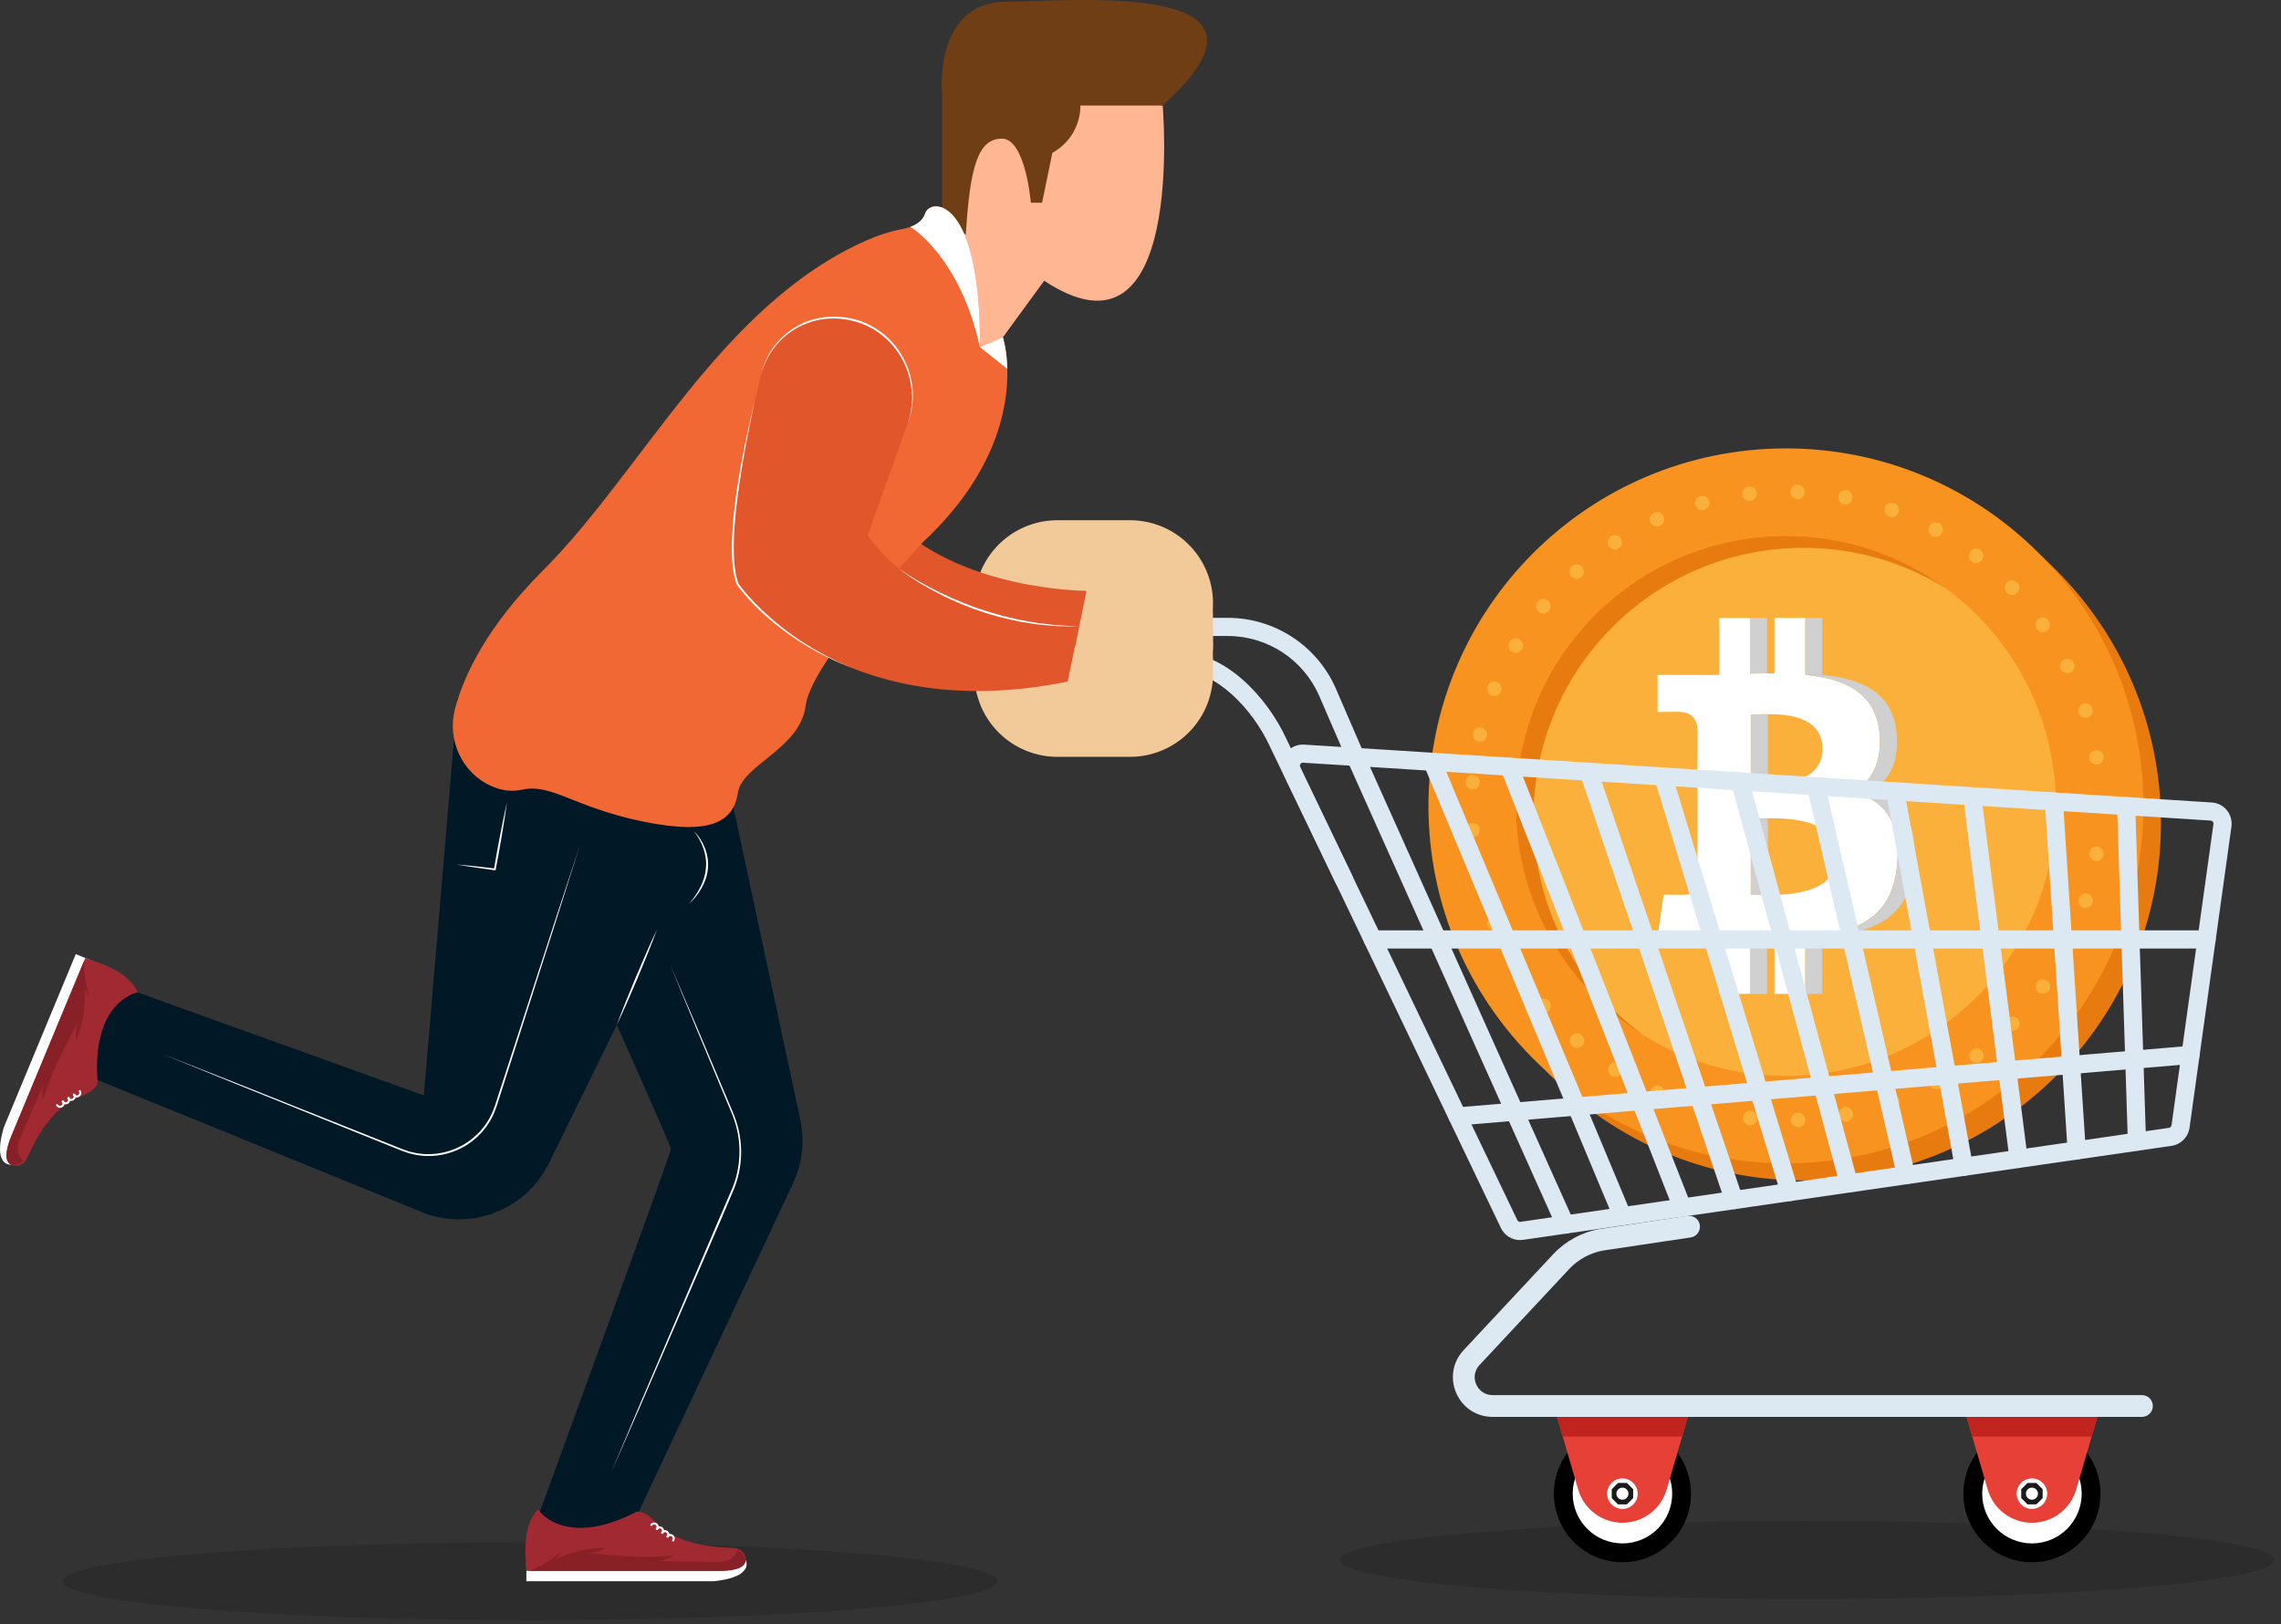 <svg width="316" height="225" viewBox="0 0 316 225" fill="none" xmlns="http://www.w3.org/2000/svg">
<rect x="0" y="0" width="316" height="225" fill="#333333" stroke="none"/>
<path d="M249.846 163.543C277.197 163.543 299.37 141.37 299.37 114.018C299.37 86.666 277.197 64.493 249.846 64.493C222.494 64.493 200.321 86.666 200.321 114.018C200.321 141.37 222.494 163.543 249.846 163.543Z" fill="#E87B0F"/>
<path d="M247.417 161.173C274.769 161.173 296.942 139 296.942 111.648C296.942 84.296 274.769 62.123 247.417 62.123C220.065 62.123 197.892 84.296 197.892 111.648C197.892 139 220.065 161.173 247.417 161.173Z" fill="#F7931E"/>
<path d="M248.104 155.184C248.083 154.63 248.515 154.164 249.067 154.143C249.621 154.122 250.086 154.553 250.108 155.107C250.129 155.66 249.698 156.126 249.145 156.147C249.132 156.147 249.119 156.148 249.105 156.148C248.569 156.148 248.125 155.723 248.104 155.183V155.184ZM242.335 155.894C241.784 155.831 241.389 155.335 241.451 154.784C241.513 154.233 242.011 153.838 242.561 153.9C243.112 153.963 243.507 154.46 243.445 155.01C243.387 155.522 242.952 155.9 242.45 155.9C242.412 155.9 242.374 155.898 242.336 155.894H242.335ZM254.741 154.576C254.636 154.033 254.992 153.506 255.535 153.401C256.08 153.296 256.605 153.652 256.711 154.195C256.816 154.739 256.46 155.265 255.916 155.37C255.852 155.383 255.788 155.389 255.725 155.389C255.254 155.389 254.833 155.056 254.741 154.575V154.576ZM235.641 154.607C235.107 154.461 234.792 153.909 234.938 153.375C235.084 152.84 235.636 152.526 236.17 152.672C236.704 152.818 237.02 153.37 236.873 153.904C236.751 154.351 236.347 154.642 235.906 154.642C235.819 154.642 235.729 154.63 235.641 154.607ZM261.207 152.961C261.021 152.439 261.29 151.865 261.812 151.677C262.333 151.49 262.907 151.76 263.095 152.281C263.283 152.802 263.012 153.377 262.491 153.564C262.378 153.605 262.264 153.624 262.152 153.624C261.741 153.624 261.356 153.369 261.208 152.96L261.207 152.961ZM229.219 152.305C228.714 152.078 228.488 151.485 228.715 150.979C228.941 150.474 229.535 150.247 230.04 150.474C230.547 150.7 230.772 151.294 230.546 151.8C230.379 152.172 230.012 152.392 229.629 152.392C229.493 152.392 229.352 152.364 229.22 152.304L229.219 152.305ZM267.344 150.373C267.079 149.886 267.258 149.278 267.744 149.012C268.231 148.746 268.839 148.926 269.105 149.412C269.371 149.898 269.19 150.507 268.705 150.773C268.553 150.856 268.388 150.895 268.226 150.895C267.871 150.895 267.526 150.707 267.344 150.373ZM223.228 149.046C222.763 148.744 222.631 148.123 222.932 147.658C223.232 147.194 223.854 147.06 224.318 147.361C224.783 147.663 224.916 148.284 224.614 148.749C224.423 149.046 224.101 149.206 223.772 149.206C223.585 149.206 223.396 149.154 223.227 149.045L223.228 149.046ZM273.014 146.875C272.678 146.435 272.762 145.805 273.203 145.469C273.643 145.132 274.273 145.217 274.609 145.657C274.944 146.098 274.86 146.727 274.42 147.063C274.238 147.202 274.024 147.269 273.811 147.269C273.509 147.269 273.212 147.133 273.013 146.875H273.014ZM217.806 144.911C217.393 144.543 217.356 143.91 217.725 143.495C218.093 143.082 218.728 143.045 219.141 143.414C219.554 143.782 219.591 144.417 219.223 144.83C219.025 145.053 218.75 145.166 218.474 145.166C218.237 145.166 217.999 145.083 217.807 144.911H217.806ZM278.088 142.553C277.689 142.169 277.677 141.534 278.061 141.135C278.445 140.736 279.08 140.724 279.479 141.108C279.878 141.492 279.89 142.127 279.505 142.526C279.309 142.731 279.046 142.834 278.783 142.834C278.532 142.834 278.282 142.74 278.087 142.553H278.088ZM213.076 140.004C212.723 139.576 212.783 138.945 213.211 138.592C213.637 138.239 214.27 138.299 214.622 138.726C214.975 139.152 214.915 139.785 214.488 140.138C214.301 140.293 214.075 140.368 213.849 140.368C213.561 140.368 213.274 140.244 213.076 140.004ZM282.448 137.511C281.995 137.192 281.887 136.566 282.207 136.113C282.526 135.66 283.151 135.551 283.605 135.871C284.057 136.19 284.165 136.816 283.846 137.269C283.651 137.546 283.341 137.694 283.025 137.694C282.825 137.694 282.625 137.635 282.448 137.511ZM209.147 134.436C208.863 133.96 209.019 133.344 209.495 133.06C209.971 132.777 210.586 132.932 210.87 133.408C211.154 133.884 210.998 134.5 210.522 134.783C210.361 134.879 210.184 134.926 210.009 134.926C209.668 134.926 209.335 134.751 209.146 134.436H209.147ZM285.991 131.863C285.495 131.617 285.292 131.016 285.539 130.519C285.785 130.023 286.386 129.82 286.883 130.066C287.379 130.312 287.582 130.913 287.336 131.41C287.16 131.763 286.805 131.967 286.436 131.967C286.287 131.967 286.135 131.933 285.991 131.863ZM206.116 128.335C205.908 127.822 206.156 127.237 206.669 127.03C207.183 126.822 207.767 127.07 207.975 127.583C208.183 128.097 207.935 128.681 207.421 128.889C207.298 128.939 207.171 128.962 207.046 128.962C206.649 128.962 206.274 128.725 206.116 128.335ZM288.629 125.738C288.1 125.572 287.808 125.007 287.975 124.479C288.141 123.951 288.705 123.658 289.233 123.826C289.762 123.992 290.054 124.557 289.887 125.084C289.753 125.512 289.358 125.786 288.931 125.786C288.831 125.786 288.73 125.771 288.629 125.739V125.738ZM204.055 121.837C203.929 121.298 204.264 120.758 204.803 120.632C205.343 120.505 205.882 120.84 206.008 121.38C206.135 121.919 205.8 122.459 205.26 122.585C205.184 122.602 205.107 122.611 205.032 122.611C204.577 122.611 204.164 122.298 204.056 121.837H204.055ZM290.292 119.284C289.745 119.201 289.369 118.688 289.452 118.141C289.536 117.592 290.047 117.217 290.595 117.3C291.143 117.385 291.519 117.896 291.435 118.444C291.359 118.939 290.932 119.295 290.446 119.295C290.395 119.295 290.343 119.291 290.292 119.283V119.284ZM203.016 115.1C202.974 114.548 203.387 114.065 203.94 114.023C204.492 113.98 204.975 114.394 205.017 114.947C205.06 115.498 204.646 115.981 204.093 116.024C204.067 116.026 204.041 116.027 204.016 116.027C203.497 116.027 203.057 115.627 203.017 115.1H203.016ZM289.944 111.65C289.944 111.638 289.944 111.626 289.944 111.614C289.944 111.6 289.944 111.586 289.944 111.573C289.943 111.019 290.391 110.569 290.945 110.568C291.499 110.568 291.949 111.015 291.95 111.569C291.95 111.583 291.95 111.595 291.95 111.608C291.95 111.622 291.95 111.636 291.95 111.649C291.95 112.202 291.501 112.652 290.947 112.652C290.393 112.652 289.944 112.202 289.944 111.649V111.65ZM203.935 109.361C203.383 109.32 202.968 108.839 203.009 108.286C203.05 107.734 203.532 107.32 204.084 107.361C204.637 107.402 205.051 107.883 205.01 108.436C204.971 108.962 204.53 109.364 204.01 109.364C203.985 109.364 203.96 109.363 203.935 109.361ZM289.44 105.081C289.355 104.534 289.73 104.022 290.277 103.937C290.825 103.852 291.337 104.227 291.422 104.775C291.508 105.322 291.133 105.835 290.585 105.92C290.533 105.928 290.482 105.932 290.431 105.932C289.944 105.932 289.517 105.577 289.441 105.082L289.44 105.081ZM204.785 102.751C204.246 102.626 203.91 102.087 204.035 101.548C204.16 101.008 204.699 100.672 205.238 100.797C205.778 100.922 206.114 101.46 205.988 102C205.881 102.463 205.469 102.776 205.013 102.776C204.938 102.776 204.861 102.768 204.785 102.75V102.751ZM287.951 98.746C287.783 98.217 288.075 97.654 288.602 97.486C289.13 97.319 289.695 97.611 289.862 98.138C290.03 98.667 289.739 99.23 289.21 99.398C289.109 99.43 289.007 99.445 288.906 99.445C288.481 99.445 288.086 99.172 287.951 98.746ZM206.641 96.345C206.128 96.138 205.878 95.554 206.086 95.04C206.292 94.526 206.877 94.276 207.39 94.484C207.904 94.691 208.153 95.275 207.947 95.789C207.789 96.18 207.413 96.417 207.015 96.417C206.891 96.417 206.765 96.394 206.641 96.345ZM285.506 92.714C285.259 92.219 285.461 91.616 285.957 91.368C286.452 91.122 287.055 91.323 287.302 91.82C287.55 92.315 287.347 92.917 286.852 93.164C286.708 93.237 286.555 93.27 286.405 93.27C286.037 93.27 285.682 93.066 285.507 92.714H285.506ZM209.459 90.302C208.983 90.019 208.826 89.404 209.11 88.927C209.393 88.451 210.009 88.296 210.485 88.579C210.961 88.861 211.118 89.477 210.834 89.953C210.647 90.269 210.313 90.445 209.972 90.445C209.797 90.445 209.621 90.399 209.46 90.303L209.459 90.302ZM282.167 87.129C281.847 86.677 281.954 86.052 282.406 85.732C282.858 85.412 283.484 85.519 283.804 85.971C284.124 86.424 284.017 87.049 283.564 87.369C283.389 87.493 283.186 87.553 282.987 87.553C282.672 87.553 282.362 87.405 282.167 87.129V87.129ZM213.167 84.763C212.739 84.41 212.679 83.778 213.031 83.351C213.384 82.923 214.015 82.863 214.443 83.215C214.871 83.568 214.931 84.198 214.579 84.626C214.381 84.867 214.094 84.992 213.805 84.992C213.581 84.992 213.354 84.917 213.167 84.763ZM278.014 82.115C277.63 81.717 277.641 81.083 278.039 80.698C278.438 80.312 279.072 80.325 279.457 80.723C279.841 81.122 279.83 81.757 279.432 82.141C279.237 82.328 278.986 82.422 278.735 82.422C278.473 82.422 278.211 82.319 278.014 82.115ZM217.674 79.851C217.305 79.438 217.341 78.804 217.753 78.434C218.166 78.065 218.8 78.101 219.169 78.513C219.538 78.927 219.502 79.56 219.09 79.93C218.898 80.101 218.66 80.185 218.422 80.185C218.146 80.185 217.872 80.072 217.673 79.85L217.674 79.851ZM273.148 77.788C272.708 77.454 272.622 76.824 272.958 76.383C273.293 75.942 273.923 75.856 274.364 76.192C274.804 76.528 274.89 77.157 274.554 77.598C274.357 77.858 274.058 77.994 273.756 77.994C273.544 77.994 273.331 77.927 273.149 77.788H273.148ZM222.872 75.681C222.571 75.216 222.702 74.595 223.166 74.294C223.631 73.992 224.252 74.123 224.554 74.588C224.856 75.052 224.725 75.674 224.259 75.974C224.091 76.085 223.901 76.137 223.714 76.137C223.386 76.137 223.064 75.976 222.871 75.681H222.872ZM267.68 74.252C267.194 73.987 267.013 73.378 267.278 72.892C267.542 72.406 268.151 72.225 268.638 72.49C269.125 72.754 269.305 73.363 269.041 73.85C268.859 74.184 268.515 74.374 268.159 74.374C267.997 74.374 267.833 74.335 267.681 74.253L267.68 74.252ZM228.644 72.352C228.416 71.847 228.641 71.253 229.146 71.026C229.65 70.798 230.245 71.023 230.472 71.528C230.699 72.032 230.475 72.627 229.969 72.855C229.835 72.915 229.695 72.943 229.558 72.943C229.176 72.943 228.811 72.723 228.644 72.351V72.352ZM261.736 71.593C261.214 71.407 260.942 70.833 261.129 70.312C261.316 69.79 261.889 69.519 262.411 69.705C262.932 69.891 263.204 70.465 263.017 70.987C262.871 71.397 262.485 71.652 262.073 71.652C261.96 71.652 261.846 71.633 261.735 71.593H261.736ZM234.859 69.947C234.711 69.413 235.025 68.861 235.559 68.713C236.092 68.567 236.645 68.88 236.792 69.414C236.94 69.948 236.626 70.5 236.092 70.648C236.003 70.673 235.914 70.684 235.826 70.684C235.385 70.684 234.982 70.392 234.86 69.947H234.859ZM255.456 69.882C254.912 69.777 254.556 69.252 254.66 68.707C254.763 68.163 255.289 67.807 255.833 67.911C256.378 68.014 256.734 68.541 256.629 69.085C256.537 69.566 256.117 69.9 255.646 69.9C255.584 69.9 255.52 69.894 255.457 69.882L255.456 69.882ZM241.37 68.525C241.307 67.975 241.701 67.477 242.251 67.413C242.801 67.349 243.299 67.743 243.362 68.294C243.427 68.845 243.032 69.342 242.482 69.406C242.443 69.411 242.404 69.412 242.366 69.412C241.863 69.412 241.429 69.035 241.371 68.525H241.37ZM248.987 69.151C248.434 69.131 248.001 68.667 248.021 68.112C248.042 67.559 248.506 67.127 249.06 67.147C249.614 67.167 250.046 67.632 250.026 68.186C250.006 68.727 249.562 69.152 249.023 69.152C249.011 69.152 248.998 69.152 248.986 69.152L248.987 69.151Z" fill="#FBB03B"/>
<path d="M247.417 149.053C268.075 149.053 284.822 132.306 284.822 111.648C284.822 90.99 268.075 74.243 247.417 74.243C226.759 74.243 210.012 90.99 210.012 111.648C210.012 132.306 226.759 149.053 247.417 149.053Z" fill="#FBB03B"/>
<path d="M212.44 113.3C212.44 92.642 229.187 75.895 249.846 75.895C257.108 75.895 263.886 77.965 269.624 81.546C263.413 76.956 255.732 74.243 247.417 74.243C226.758 74.243 210.012 90.989 210.012 111.648C210.012 125.044 217.054 136.796 227.639 143.402C218.419 136.589 212.44 125.643 212.44 113.3Z" fill="#E87B0F"/>
<mask id="mask0_0_2947" style="mask-type:luminance" maskUnits="userSpaceOnUse" x="229" y="98" width="6" height="1">
<path d="M231.966 98.606H234.33C233.417 98.606 232.069 98.635 231.998 98.636H229.633C229.704 98.634 231.052 98.606 231.966 98.606Z" fill="white"/>
</mask>
<g mask="url(#mask0_0_2947)">
<path d="M231.966 98.606H234.33C233.417 98.606 232.069 98.635 231.998 98.636H229.633C229.704 98.634 231.052 98.606 231.966 98.606Z" fill="#ACACAC"/>
</g>
<mask id="mask1_0_2947" style="mask-type:luminance" maskUnits="userSpaceOnUse" x="230" y="123" width="6" height="1">
<path d="M230.477 123.947H232.841C232.911 123.948 234.248 123.972 235.164 123.972H232.799C231.884 123.972 230.548 123.949 230.478 123.947H230.477Z" fill="white"/>
</mask>
<g mask="url(#mask1_0_2947)">
<path d="M230.477 123.947H232.841C232.911 123.948 234.248 123.972 235.164 123.972H232.799C231.884 123.972 230.548 123.949 230.478 123.947" fill="#D5D5D5"/>
</g>
<path d="M229.633 93.506H231.998L237.854 93.509H235.49L229.633 93.506Z" fill="#D4D4D4"/>
<mask id="mask2_0_2947" style="mask-type:luminance" maskUnits="userSpaceOnUse" x="235" y="93" width="4" height="1">
<path d="M238.707 93.52H236.342C236.056 93.52 235.772 93.517 235.491 93.509H237.855C238.137 93.517 238.421 93.52 238.707 93.52Z" fill="white"/>
</mask>
<g mask="url(#mask2_0_2947)">
<path d="M235.489 93.509H237.854C237.897 93.51 237.94 93.511 237.983 93.512H235.619C235.575 93.512 235.532 93.51 235.489 93.509Z" fill="#D9D9D9"/>
<path d="M235.619 93.512H237.984C238.223 93.517 238.464 93.519 238.707 93.519H236.342C236.099 93.519 235.859 93.517 235.619 93.512Z" fill="#D5D5D5"/>
</g>
<path d="M244.799 129.796H242.435V137.693H244.799V129.796Z" fill="#D0D0D0"/>
<path d="M238.194 85.602H240.559L244.8 85.603H242.436L238.194 85.602Z" fill="#D4D4D4"/>
<path d="M244.801 85.603H242.436V93.336H244.801V85.603Z" fill="#D0D0D0"/>
<path d="M244.902 113.413H242.537V123.986H244.902V113.413Z" fill="#D0D0D0"/>
<path d="M244.903 98.983H242.538V108.572H244.903V98.983Z" fill="#D0D0D0"/>
<mask id="mask3_0_2947" style="mask-type:luminance" maskUnits="userSpaceOnUse" x="242" y="108" width="5" height="1">
<path d="M242.538 108.572H244.903C245.357 108.572 245.995 108.595 246.731 108.595H244.366C243.63 108.595 242.992 108.572 242.538 108.572Z" fill="white"/>
</mask>
<g mask="url(#mask3_0_2947)">
<path d="M242.538 108.572H244.903C245.357 108.572 245.995 108.595 246.731 108.595H244.366C243.63 108.595 242.992 108.572 242.538 108.572Z" fill="#D5D5D5"/>
</g>
<mask id="mask4_0_2947" style="mask-type:luminance" maskUnits="userSpaceOnUse" x="242" y="123" width="6" height="2">
<path d="M242.536 123.987H244.901C245.169 123.987 245.488 123.993 245.85 123.998C246.206 124.003 246.602 124.009 247.026 124.009H244.661C244.238 124.009 243.842 124.003 243.486 123.998C243.124 123.993 242.804 123.987 242.536 123.987Z" fill="white"/>
</mask>
<g mask="url(#mask4_0_2947)">
<path d="M242.536 123.987H244.901C245.169 123.987 245.488 123.993 245.85 123.998C246.206 124.003 246.602 124.009 247.026 124.009H244.661C244.238 124.009 243.842 124.003 243.486 123.998C243.124 123.993 242.804 123.987 242.536 123.987Z" fill="#D5D5D5"/>
</g>
<mask id="mask5_0_2947" style="mask-type:luminance" maskUnits="userSpaceOnUse" x="242" y="98" width="6" height="1">
<path d="M244.896 98.936H247.26C246.302 98.936 245.462 98.983 244.903 98.983H242.538C243.098 98.983 243.937 98.936 244.896 98.936Z" fill="white"/>
</mask>
<g mask="url(#mask5_0_2947)">
<path d="M244.896 98.936H247.26C246.302 98.936 245.462 98.983 244.903 98.983H242.538C243.098 98.983 243.937 98.936 244.896 98.936Z" fill="#ACACAC"/>
</g>
<mask id="mask6_0_2947" style="mask-type:luminance" maskUnits="userSpaceOnUse" x="242" y="113" width="6" height="1">
<path d="M245.337 113.363H247.702C246.564 113.363 245.569 113.413 244.903 113.413H242.538C243.204 113.413 244.201 113.363 245.337 113.363Z" fill="white"/>
</mask>
<g mask="url(#mask6_0_2947)">
<path d="M245.337 113.363H247.702C246.564 113.363 245.569 113.413 244.903 113.413H242.538C243.204 113.413 244.201 113.363 245.337 113.363Z" fill="#ACACAC"/>
</g>
<path d="M252.438 129.726H250.073V137.693H252.438V129.726Z" fill="#D0D0D0"/>
<path d="M252.438 85.601H250.073V93.492H252.438V85.601Z" fill="#D0D0D0"/>
<path d="M256.738 109.713C260.79 110.813 263.329 113.538 262.829 119.644C262.208 127.228 257.211 129.263 250.074 129.726L250.072 137.693H245.826L245.828 129.834C245.754 129.834 245.679 129.834 245.605 129.834C244.576 129.834 243.523 129.822 242.436 129.796V137.693L238.196 137.692L238.192 129.712C237.2 129.703 236.189 129.685 235.159 129.684H229.634L230.477 123.948C230.547 123.949 231.884 123.973 232.798 123.973C233.25 123.973 233.582 123.967 233.564 123.949C234.767 123.947 235.084 122.969 235.161 122.358V100.742C234.998 99.767 234.437 98.637 232.718 98.636C232.735 98.615 232.41 98.608 231.966 98.608C231.052 98.608 229.704 98.637 229.633 98.638V93.508L235.489 93.511C236.37 93.534 237.273 93.516 238.192 93.493V85.604H242.435V93.337C243.569 93.311 244.708 93.286 245.825 93.286V85.602H250.072V93.493C255.552 94.036 259.894 95.944 260.378 101.633C260.738 105.796 259.198 108.295 256.737 109.713H256.738ZM244.661 124.009C248.437 124.009 254.44 123.563 254.44 118.698C254.44 113.916 249.111 113.363 245.338 113.363C244.201 113.363 243.205 113.413 242.539 113.413L242.537 123.986C242.805 123.986 243.125 123.992 243.487 123.997C243.843 124.002 244.238 124.008 244.662 124.008M242.539 98.982V108.571C242.993 108.571 243.631 108.594 244.367 108.594C247.518 108.594 252.465 108.177 252.466 103.779C252.466 99.441 248.042 98.934 244.897 98.934C243.938 98.934 243.099 98.982 242.539 98.982Z" fill="white"/>
<path d="M265.25 118.569C265.252 118.468 265.254 118.367 265.255 118.267C265.255 118.265 265.255 118.263 265.255 118.261C265.255 118.244 265.255 118.228 265.255 118.212C265.255 118.136 265.255 118.06 265.255 117.985C265.255 117.952 265.254 117.919 265.253 117.887C265.252 117.826 265.251 117.766 265.249 117.706C265.249 117.692 265.249 117.677 265.248 117.663C265.248 117.64 265.246 117.619 265.245 117.596C265.243 117.544 265.241 117.494 265.238 117.444C265.236 117.407 265.234 117.37 265.232 117.333C265.229 117.283 265.226 117.234 265.223 117.184C265.222 117.163 265.22 117.141 265.219 117.12C265.218 117.104 265.216 117.089 265.215 117.073C265.212 117.031 265.208 116.99 265.205 116.948C265.202 116.91 265.198 116.87 265.195 116.832C265.191 116.791 265.187 116.75 265.182 116.709C265.179 116.685 265.177 116.66 265.175 116.636C265.173 116.623 265.172 116.609 265.17 116.596C265.165 116.557 265.161 116.518 265.156 116.479C265.151 116.442 265.147 116.404 265.141 116.367C265.136 116.329 265.13 116.291 265.125 116.253C265.121 116.229 265.118 116.204 265.115 116.18C265.113 116.167 265.111 116.155 265.109 116.141C265.103 116.106 265.098 116.071 265.092 116.036C265.086 115.999 265.079 115.961 265.073 115.924C265.067 115.89 265.06 115.855 265.054 115.821C265.05 115.798 265.046 115.774 265.041 115.752C265.039 115.744 265.038 115.737 265.036 115.729C265.012 115.608 264.986 115.49 264.959 115.372C264.957 115.363 264.955 115.353 264.953 115.344C264.951 115.336 264.949 115.328 264.947 115.32C264.918 115.204 264.888 115.089 264.856 114.976C264.854 114.967 264.852 114.959 264.849 114.95C264.844 114.934 264.84 114.919 264.835 114.904C264.825 114.871 264.815 114.838 264.805 114.805C264.795 114.773 264.785 114.741 264.775 114.709C264.765 114.676 264.754 114.644 264.743 114.611C264.737 114.594 264.732 114.577 264.726 114.56C264.721 114.546 264.716 114.533 264.712 114.52C264.7 114.484 264.687 114.448 264.674 114.413C264.664 114.384 264.653 114.355 264.643 114.326C264.63 114.291 264.616 114.255 264.602 114.221C264.595 114.202 264.588 114.184 264.58 114.165C264.577 114.156 264.573 114.148 264.569 114.14C264.551 114.097 264.533 114.055 264.515 114.012C264.506 113.99 264.497 113.968 264.488 113.947C264.463 113.891 264.438 113.835 264.413 113.78C264.41 113.774 264.408 113.768 264.405 113.762C264.405 113.762 264.405 113.762 264.405 113.761C264.373 113.693 264.34 113.624 264.306 113.558C264.296 113.539 264.286 113.519 264.276 113.5C264.25 113.451 264.224 113.402 264.197 113.354C264.191 113.342 264.184 113.33 264.178 113.318C264.175 113.312 264.171 113.307 264.168 113.302C264.12 113.216 264.071 113.132 264.02 113.05C264.011 113.036 264.003 113.022 263.994 113.008C263.943 112.926 263.89 112.845 263.835 112.767C263.832 112.762 263.828 112.757 263.825 112.752C263.819 112.744 263.813 112.736 263.808 112.728C263.757 112.655 263.704 112.583 263.651 112.511C263.651 112.511 263.65 112.509 263.649 112.509C263.595 112.439 263.54 112.371 263.484 112.303C263.473 112.291 263.463 112.278 263.453 112.266C263.398 112.201 263.342 112.136 263.285 112.074C263.274 112.062 263.263 112.05 263.251 112.038C263.192 111.974 263.132 111.911 263.069 111.849C263.067 111.847 263.065 111.845 263.062 111.843C263.002 111.782 262.94 111.723 262.877 111.665C262.866 111.655 262.855 111.644 262.843 111.634C262.781 111.577 262.716 111.522 262.652 111.466C262.639 111.455 262.626 111.445 262.613 111.434C262.547 111.379 262.479 111.324 262.411 111.271C262.407 111.268 262.402 111.265 262.399 111.262C262.332 111.211 262.264 111.16 262.195 111.11C262.187 111.104 262.18 111.099 262.172 111.093C262.166 111.089 262.16 111.085 262.154 111.081C262.111 111.051 262.068 111.021 262.023 110.991C262.012 110.984 262.002 110.977 261.991 110.969C261.937 110.933 261.881 110.897 261.826 110.862C261.811 110.852 261.795 110.843 261.779 110.833C261.738 110.808 261.698 110.783 261.655 110.757C261.634 110.745 261.614 110.733 261.593 110.721C261.556 110.699 261.518 110.678 261.48 110.656C261.468 110.649 261.457 110.643 261.446 110.636C261.44 110.633 261.433 110.629 261.427 110.626C261.335 110.575 261.241 110.526 261.146 110.478C261.133 110.471 261.119 110.464 261.106 110.458C261.011 110.411 260.913 110.364 260.816 110.319C260.809 110.316 260.802 110.312 260.795 110.309C260.788 110.306 260.781 110.303 260.774 110.3C260.682 110.259 260.588 110.218 260.493 110.179C260.478 110.173 260.463 110.167 260.448 110.161C260.353 110.122 260.257 110.085 260.159 110.048C260.153 110.046 260.147 110.042 260.141 110.04C260.133 110.037 260.124 110.034 260.116 110.031C260.016 109.994 259.915 109.959 259.812 109.924C259.798 109.919 259.785 109.915 259.771 109.91C259.667 109.876 259.562 109.842 259.455 109.81C259.451 109.809 259.447 109.807 259.443 109.806C259.434 109.803 259.426 109.801 259.417 109.799C259.315 109.768 259.212 109.739 259.106 109.71C259.183 109.665 259.258 109.621 259.332 109.575C259.356 109.56 259.38 109.544 259.404 109.529C259.453 109.498 259.503 109.467 259.552 109.434C259.581 109.415 259.608 109.395 259.636 109.376C259.679 109.347 259.723 109.316 259.765 109.286C259.795 109.265 259.824 109.242 259.854 109.221C259.894 109.192 259.935 109.163 259.974 109.133C260.004 109.11 260.034 109.086 260.064 109.062C260.101 109.032 260.139 109.003 260.176 108.973C260.206 108.947 260.235 108.922 260.266 108.897C260.302 108.867 260.338 108.836 260.374 108.805C260.403 108.779 260.432 108.753 260.46 108.726C260.495 108.695 260.529 108.663 260.563 108.631C260.592 108.603 260.621 108.575 260.649 108.547C260.682 108.515 260.715 108.483 260.747 108.45C260.775 108.421 260.802 108.392 260.83 108.363C260.861 108.33 260.893 108.297 260.924 108.263C260.951 108.232 260.979 108.201 261.005 108.171C261.035 108.137 261.065 108.103 261.095 108.068C261.121 108.037 261.147 108.005 261.172 107.973C261.201 107.938 261.229 107.902 261.257 107.865C261.282 107.833 261.307 107.799 261.332 107.766C261.359 107.729 261.387 107.693 261.413 107.656C261.437 107.622 261.46 107.588 261.484 107.554C261.51 107.515 261.536 107.477 261.561 107.439C261.584 107.404 261.606 107.368 261.629 107.333C261.654 107.294 261.678 107.255 261.703 107.216C261.725 107.18 261.746 107.142 261.767 107.105C261.79 107.065 261.813 107.025 261.836 106.984C261.857 106.946 261.877 106.908 261.897 106.87C261.911 106.843 261.926 106.817 261.94 106.789C261.947 106.775 261.953 106.761 261.96 106.747C261.984 106.699 262.007 106.651 262.03 106.603C262.049 106.565 262.067 106.527 262.084 106.488C262.107 106.437 262.128 106.385 262.15 106.334C262.162 106.305 262.176 106.276 262.188 106.247C262.192 106.236 262.196 106.225 262.2 106.215C262.211 106.187 262.222 106.158 262.233 106.13C262.254 106.075 262.275 106.02 262.294 105.965C262.305 105.933 262.316 105.902 262.327 105.87C262.335 105.845 262.345 105.821 262.353 105.796C262.364 105.761 262.375 105.725 262.386 105.69C262.393 105.667 262.401 105.645 262.409 105.622C262.434 105.541 262.458 105.46 262.48 105.378C262.48 105.375 262.482 105.37 262.483 105.366C262.486 105.356 262.488 105.345 262.491 105.335C262.511 105.259 262.53 105.181 262.549 105.103C262.554 105.08 262.56 105.057 262.565 105.034C262.569 105.013 262.574 104.994 262.579 104.974C262.584 104.951 262.588 104.927 262.593 104.903C262.611 104.818 262.628 104.731 262.643 104.643C262.647 104.62 262.652 104.598 262.656 104.576C262.659 104.559 262.661 104.542 262.664 104.525C262.68 104.43 262.694 104.334 262.707 104.236C262.71 104.214 262.714 104.193 262.717 104.171C262.717 104.165 262.718 104.16 262.719 104.154C262.735 104.03 262.748 103.903 262.759 103.774C262.759 103.767 262.761 103.76 262.761 103.753C262.769 103.667 262.775 103.578 262.781 103.49C262.782 103.469 262.783 103.447 262.784 103.425C262.786 103.389 262.788 103.354 262.79 103.317C262.792 103.262 262.794 103.205 262.796 103.149C262.796 103.134 262.797 103.12 262.797 103.106C262.799 103.024 262.801 102.941 262.801 102.856C262.801 102.836 262.801 102.815 262.801 102.795C262.801 102.768 262.801 102.741 262.801 102.713C262.801 102.621 262.799 102.529 262.796 102.434C262.796 102.416 262.796 102.398 262.795 102.38C262.795 102.373 262.795 102.366 262.795 102.359C262.791 102.256 262.786 102.152 262.78 102.047C262.778 102.019 262.776 101.99 262.775 101.962C262.772 101.915 262.768 101.867 262.765 101.82C262.76 101.758 262.756 101.696 262.75 101.634C262.742 101.539 262.732 101.445 262.722 101.351C262.722 101.345 262.721 101.34 262.72 101.334C262.719 101.323 262.717 101.313 262.716 101.303C262.702 101.178 262.685 101.054 262.667 100.934C262.665 100.923 262.664 100.911 262.663 100.9C262.663 100.895 262.661 100.89 262.66 100.886C262.641 100.766 262.621 100.647 262.598 100.53C262.596 100.518 262.594 100.505 262.592 100.493C262.59 100.48 262.586 100.469 262.584 100.456C262.561 100.34 262.537 100.226 262.51 100.114C262.51 100.11 262.508 100.107 262.508 100.103C262.506 100.094 262.503 100.085 262.501 100.076C262.474 99.964 262.445 99.855 262.415 99.748C262.411 99.737 262.41 99.726 262.405 99.716C262.404 99.711 262.402 99.707 262.4 99.702C262.368 99.59 262.333 99.481 262.297 99.374C262.293 99.363 262.29 99.352 262.287 99.341C262.281 99.322 262.274 99.304 262.267 99.285C262.256 99.254 262.245 99.221 262.233 99.19C262.219 99.153 262.206 99.115 262.192 99.078C262.18 99.047 262.168 99.016 262.156 98.985C262.15 98.97 262.145 98.955 262.139 98.941C262.131 98.921 262.122 98.9 262.114 98.88C262.1 98.845 262.085 98.81 262.07 98.776C262.056 98.743 262.04 98.71 262.025 98.677C262.01 98.643 261.994 98.609 261.979 98.575C261.973 98.561 261.967 98.546 261.96 98.532C261.953 98.516 261.945 98.501 261.937 98.486C261.915 98.441 261.893 98.396 261.871 98.352C261.857 98.325 261.844 98.298 261.83 98.272C261.806 98.226 261.782 98.18 261.757 98.135C261.748 98.118 261.739 98.1 261.729 98.083C261.726 98.078 261.723 98.073 261.72 98.068C261.67 97.981 261.619 97.895 261.567 97.81C261.556 97.792 261.545 97.774 261.533 97.757C261.479 97.672 261.424 97.587 261.367 97.505C261.367 97.505 261.367 97.504 261.366 97.503C261.364 97.501 261.363 97.499 261.361 97.496C261.307 97.419 261.253 97.345 261.197 97.272C261.184 97.254 261.17 97.237 261.157 97.219C261.1 97.145 261.042 97.071 260.982 97C260.974 96.991 260.965 96.982 260.957 96.973C260.903 96.909 260.847 96.845 260.79 96.783C260.776 96.767 260.762 96.751 260.748 96.736C260.685 96.668 260.622 96.602 260.556 96.537C260.544 96.525 260.532 96.513 260.519 96.501C260.461 96.444 260.402 96.386 260.342 96.331C260.329 96.319 260.315 96.306 260.302 96.294C260.233 96.232 260.164 96.172 260.093 96.112C260.078 96.099 260.062 96.086 260.047 96.074C259.983 96.02 259.919 95.968 259.852 95.917C259.841 95.908 259.83 95.899 259.819 95.891C259.745 95.834 259.67 95.779 259.594 95.725C259.586 95.72 259.579 95.714 259.572 95.708C259.558 95.698 259.543 95.688 259.527 95.677C259.49 95.651 259.453 95.625 259.415 95.6C259.39 95.583 259.365 95.566 259.339 95.55C259.3 95.525 259.262 95.5 259.222 95.475C259.197 95.459 259.172 95.444 259.147 95.428C259.105 95.402 259.062 95.376 259.019 95.35C258.997 95.337 258.975 95.323 258.953 95.309C258.894 95.274 258.835 95.241 258.774 95.207C258.768 95.204 258.762 95.2 258.756 95.197C258.756 95.197 258.756 95.197 258.755 95.197C258.641 95.133 258.524 95.072 258.405 95.013C258.399 95.01 258.392 95.006 258.386 95.003C258.271 94.945 258.154 94.889 258.035 94.835C258.028 94.832 258.021 94.828 258.015 94.825C258.012 94.823 258.008 94.822 258.005 94.82C257.895 94.77 257.783 94.722 257.669 94.675C257.653 94.668 257.637 94.662 257.622 94.655C257.511 94.609 257.399 94.565 257.284 94.523C257.274 94.519 257.265 94.515 257.255 94.512C257.247 94.509 257.238 94.506 257.229 94.503C257.113 94.46 256.995 94.419 256.877 94.379C256.858 94.373 256.839 94.366 256.821 94.36C256.702 94.321 256.581 94.282 256.459 94.246C256.451 94.243 256.444 94.24 256.436 94.239C256.426 94.236 256.416 94.234 256.406 94.231C256.274 94.191 256.142 94.153 256.008 94.117C255.99 94.112 255.971 94.107 255.953 94.102C255.818 94.066 255.683 94.032 255.546 94C255.537 93.998 255.529 93.996 255.521 93.994C255.512 93.992 255.503 93.99 255.493 93.988C255.337 93.951 255.179 93.916 255.02 93.882C255.004 93.879 254.989 93.876 254.973 93.873C254.804 93.837 254.635 93.805 254.463 93.774C254.46 93.774 254.456 93.773 254.453 93.772C254.452 93.772 254.45 93.772 254.449 93.772C254.252 93.737 254.052 93.704 253.851 93.673C253.835 93.671 253.819 93.668 253.803 93.666C253.601 93.636 253.397 93.608 253.192 93.582C253.19 93.582 253.189 93.582 253.187 93.582C253.177 93.581 253.167 93.58 253.157 93.578C253.058 93.566 252.96 93.554 252.862 93.543C252.833 93.54 252.804 93.537 252.776 93.532C252.665 93.52 252.555 93.508 252.444 93.497H250.079C250.19 93.508 250.301 93.52 250.411 93.532C250.44 93.535 250.469 93.538 250.497 93.543C250.597 93.554 250.695 93.566 250.792 93.578C250.804 93.579 250.815 93.581 250.827 93.582C251.033 93.608 251.236 93.636 251.438 93.666C251.454 93.668 251.47 93.671 251.486 93.673C251.688 93.704 251.888 93.736 252.085 93.772C252.09 93.772 252.094 93.774 252.099 93.775C252.27 93.806 252.44 93.839 252.608 93.874C252.624 93.876 252.639 93.88 252.655 93.883C252.815 93.917 252.972 93.952 253.129 93.989C253.147 93.993 253.164 93.997 253.182 94.002C253.318 94.035 253.454 94.069 253.588 94.104C253.606 94.109 253.625 94.114 253.643 94.119C253.777 94.155 253.91 94.193 254.041 94.233C254.059 94.237 254.076 94.243 254.094 94.249C254.216 94.286 254.337 94.324 254.456 94.363C254.475 94.369 254.494 94.375 254.513 94.382C254.631 94.422 254.748 94.463 254.865 94.506C254.883 94.513 254.902 94.52 254.92 94.526C255.033 94.568 255.146 94.612 255.258 94.658C255.274 94.664 255.29 94.671 255.305 94.678C255.418 94.725 255.53 94.773 255.641 94.823C255.651 94.828 255.662 94.833 255.672 94.837C255.79 94.891 255.907 94.947 256.023 95.005C256.029 95.008 256.036 95.012 256.042 95.015C256.16 95.075 256.277 95.136 256.392 95.199C256.398 95.203 256.405 95.206 256.411 95.21C256.471 95.243 256.53 95.277 256.589 95.312C256.611 95.326 256.633 95.339 256.655 95.352C256.699 95.378 256.742 95.404 256.785 95.43C256.81 95.445 256.834 95.461 256.859 95.477C256.898 95.502 256.937 95.527 256.976 95.552C257.001 95.569 257.027 95.586 257.053 95.602C257.091 95.627 257.128 95.653 257.165 95.68C257.187 95.695 257.209 95.711 257.231 95.727C257.307 95.781 257.383 95.836 257.457 95.893C257.468 95.902 257.479 95.911 257.49 95.919C257.556 95.97 257.62 96.022 257.684 96.076C257.699 96.089 257.715 96.101 257.73 96.114C257.801 96.173 257.871 96.234 257.939 96.296C257.953 96.308 257.966 96.321 257.979 96.333C258.039 96.388 258.098 96.446 258.157 96.503C258.169 96.515 258.181 96.527 258.194 96.539C258.259 96.604 258.323 96.67 258.385 96.739C258.399 96.754 258.413 96.769 258.427 96.785C258.485 96.847 258.54 96.91 258.595 96.975C258.603 96.984 258.611 96.993 258.619 97.002C258.679 97.073 258.737 97.147 258.794 97.221C258.807 97.238 258.822 97.256 258.835 97.274C258.89 97.347 258.945 97.421 258.998 97.498C259 97.501 259.002 97.503 259.004 97.506C259.061 97.588 259.116 97.673 259.17 97.758C259.182 97.776 259.194 97.794 259.205 97.811C259.257 97.896 259.308 97.982 259.357 98.069C259.369 98.091 259.382 98.114 259.394 98.136C259.419 98.181 259.443 98.227 259.467 98.273C259.481 98.3 259.495 98.327 259.508 98.354C259.53 98.398 259.553 98.443 259.575 98.488C259.589 98.517 259.603 98.547 259.617 98.577C259.633 98.611 259.648 98.645 259.663 98.679C259.678 98.712 259.692 98.745 259.707 98.779C259.722 98.813 259.736 98.848 259.751 98.883C259.765 98.918 259.779 98.953 259.793 98.988C259.805 99.019 259.817 99.05 259.829 99.081C259.843 99.118 259.857 99.155 259.87 99.193C259.881 99.225 259.893 99.257 259.905 99.289C259.915 99.318 259.925 99.347 259.935 99.377C259.971 99.484 260.005 99.593 260.038 99.705C260.042 99.72 260.047 99.736 260.051 99.752C260.082 99.859 260.11 99.968 260.137 100.08C260.14 100.093 260.143 100.105 260.147 100.118C260.174 100.23 260.198 100.343 260.221 100.46C260.226 100.484 260.231 100.509 260.235 100.534C260.258 100.651 260.279 100.77 260.298 100.89C260.3 100.906 260.303 100.922 260.305 100.938C260.323 101.059 260.339 101.183 260.354 101.308C260.356 101.324 260.358 101.34 260.36 101.356C260.37 101.45 260.38 101.544 260.388 101.639C260.398 101.749 260.405 101.859 260.412 101.967C260.414 101.995 260.416 102.024 260.417 102.052C260.423 102.165 260.429 102.276 260.432 102.386C260.432 102.404 260.432 102.422 260.433 102.44C260.436 102.535 260.437 102.627 260.438 102.719C260.438 102.746 260.438 102.773 260.438 102.801C260.438 102.906 260.438 103.01 260.434 103.112C260.434 103.127 260.433 103.141 260.433 103.155C260.43 103.249 260.426 103.34 260.422 103.431C260.421 103.453 260.42 103.474 260.419 103.496C260.413 103.593 260.406 103.687 260.398 103.781C260.387 103.909 260.374 104.036 260.358 104.161C260.355 104.189 260.35 104.216 260.347 104.243C260.334 104.341 260.32 104.438 260.304 104.532C260.297 104.572 260.29 104.611 260.283 104.65C260.267 104.738 260.25 104.825 260.232 104.91C260.223 104.953 260.214 104.997 260.205 105.041C260.2 105.064 260.194 105.087 260.189 105.11C260.171 105.188 260.151 105.266 260.131 105.342C260.128 105.352 260.126 105.363 260.123 105.373C260.1 105.46 260.075 105.545 260.049 105.629C260.042 105.652 260.035 105.675 260.027 105.697C260.008 105.758 259.988 105.818 259.968 105.876C259.957 105.908 259.946 105.94 259.935 105.971C259.915 106.026 259.895 106.081 259.873 106.136C259.862 106.164 259.851 106.193 259.84 106.221C259.824 106.261 259.807 106.301 259.79 106.341C259.768 106.392 259.747 106.443 259.724 106.495C259.707 106.534 259.689 106.572 259.671 106.61C259.648 106.658 259.625 106.707 259.601 106.754C259.58 106.795 259.559 106.837 259.538 106.877C259.517 106.915 259.497 106.954 259.476 106.991C259.454 107.032 259.431 107.072 259.407 107.112C259.386 107.149 259.364 107.187 259.343 107.223C259.319 107.263 259.295 107.302 259.27 107.34C259.248 107.376 259.225 107.411 259.202 107.446C259.177 107.484 259.15 107.522 259.124 107.561C259.1 107.595 259.077 107.63 259.053 107.663C259.026 107.7 258.999 107.737 258.972 107.773C258.947 107.806 258.923 107.839 258.898 107.872C258.87 107.909 258.841 107.944 258.812 107.98C258.786 108.012 258.761 108.044 258.735 108.075C258.706 108.11 258.676 108.144 258.646 108.178C258.619 108.208 258.593 108.239 258.566 108.27C258.535 108.304 258.504 108.337 258.472 108.37C258.444 108.399 258.416 108.428 258.388 108.457C258.356 108.49 258.323 108.522 258.29 108.554C258.262 108.582 258.234 108.611 258.205 108.638C258.171 108.67 258.136 108.701 258.101 108.733C258.072 108.759 258.044 108.786 258.015 108.812C257.98 108.843 257.943 108.873 257.907 108.904C257.878 108.929 257.848 108.954 257.818 108.98C257.781 109.01 257.743 109.04 257.705 109.069C257.675 109.093 257.645 109.117 257.615 109.14C257.576 109.17 257.536 109.199 257.496 109.228C257.466 109.25 257.437 109.272 257.407 109.293C257.363 109.323 257.32 109.353 257.277 109.383C257.249 109.402 257.221 109.422 257.192 109.441C257.143 109.473 257.094 109.504 257.045 109.536C257.021 109.551 256.996 109.567 256.972 109.582C256.898 109.628 256.823 109.673 256.747 109.717C256.851 109.745 256.954 109.775 257.058 109.806C257.071 109.81 257.083 109.813 257.096 109.817C257.202 109.849 257.307 109.882 257.412 109.917C257.426 109.922 257.439 109.926 257.453 109.931C257.555 109.965 257.656 110.001 257.757 110.038C257.772 110.044 257.786 110.05 257.801 110.055C257.898 110.091 257.994 110.129 258.089 110.168C258.105 110.174 258.12 110.18 258.135 110.186C258.229 110.225 258.323 110.265 258.415 110.307C258.429 110.313 258.443 110.32 258.457 110.326C258.556 110.371 258.652 110.418 258.747 110.465C258.76 110.472 258.774 110.478 258.787 110.485C258.883 110.533 258.976 110.582 259.068 110.633C259.086 110.643 259.103 110.653 259.121 110.663C259.159 110.684 259.198 110.706 259.235 110.728C259.256 110.74 259.276 110.752 259.296 110.765C259.337 110.79 259.378 110.815 259.419 110.84C259.434 110.85 259.45 110.859 259.466 110.869C259.522 110.904 259.578 110.94 259.632 110.976C259.643 110.983 259.653 110.99 259.664 110.998C259.708 111.027 259.751 111.057 259.794 111.088C259.808 111.098 259.821 111.107 259.834 111.117C259.904 111.167 259.972 111.217 260.039 111.269C260.043 111.272 260.047 111.275 260.05 111.278C260.119 111.331 260.186 111.386 260.253 111.441C260.266 111.452 260.279 111.462 260.292 111.473C260.356 111.528 260.42 111.584 260.482 111.641C260.493 111.651 260.504 111.662 260.516 111.672C260.579 111.73 260.642 111.789 260.702 111.85C260.704 111.852 260.706 111.854 260.709 111.856C260.771 111.917 260.83 111.981 260.89 112.045C260.901 112.057 260.912 112.069 260.924 112.081C260.982 112.144 261.038 112.208 261.093 112.273C261.103 112.285 261.113 112.297 261.123 112.31C261.179 112.377 261.234 112.446 261.288 112.516C261.288 112.516 261.289 112.518 261.29 112.518C261.345 112.589 261.397 112.662 261.448 112.735C261.457 112.748 261.466 112.761 261.476 112.774C261.53 112.852 261.583 112.934 261.634 113.015C261.643 113.029 261.651 113.043 261.66 113.057C261.712 113.139 261.761 113.223 261.809 113.309C261.819 113.326 261.828 113.344 261.838 113.361C261.865 113.409 261.891 113.458 261.916 113.507C261.926 113.526 261.936 113.545 261.946 113.565C261.98 113.632 262.013 113.7 262.045 113.768C262.048 113.775 262.052 113.781 262.055 113.788C262.081 113.843 262.106 113.899 262.13 113.955C262.139 113.976 262.148 113.999 262.157 114.02C262.175 114.062 262.193 114.105 262.21 114.148C262.221 114.175 262.231 114.202 262.242 114.229C262.256 114.264 262.269 114.299 262.283 114.334C262.294 114.363 262.304 114.392 262.314 114.421C262.327 114.457 262.34 114.492 262.352 114.528C262.362 114.558 262.373 114.588 262.383 114.619C262.394 114.651 262.404 114.684 262.416 114.718C262.426 114.75 262.436 114.781 262.446 114.813C262.456 114.846 262.466 114.879 262.476 114.912C262.483 114.936 262.49 114.96 262.497 114.984C262.529 115.097 262.559 115.211 262.587 115.328C262.591 115.345 262.595 115.362 262.599 115.38C262.627 115.498 262.653 115.616 262.676 115.737C262.682 115.767 262.688 115.799 262.694 115.829C262.7 115.863 262.707 115.897 262.713 115.931C262.72 115.968 262.726 116.006 262.732 116.043C262.738 116.078 262.744 116.112 262.749 116.147C262.755 116.185 262.76 116.222 262.766 116.259C262.773 116.297 262.778 116.334 262.783 116.372C262.788 116.409 262.793 116.447 262.798 116.485C262.803 116.524 262.808 116.563 262.812 116.602C262.816 116.639 262.82 116.677 262.824 116.715C262.828 116.756 262.833 116.797 262.837 116.838C262.841 116.877 262.844 116.915 262.847 116.954C262.851 116.996 262.854 117.037 262.857 117.079C262.86 117.116 262.862 117.153 262.865 117.19C262.868 117.24 262.871 117.289 262.874 117.339C262.876 117.376 262.878 117.413 262.88 117.45C262.882 117.5 262.885 117.551 262.887 117.602C262.888 117.638 262.89 117.675 262.891 117.712C262.893 117.772 262.894 117.832 262.895 117.893C262.895 117.925 262.896 117.958 262.897 117.991C262.897 118.066 262.898 118.142 262.897 118.218C262.897 118.237 262.897 118.255 262.897 118.274C262.897 118.374 262.895 118.475 262.892 118.576C262.892 118.605 262.89 118.635 262.889 118.665C262.887 118.74 262.884 118.814 262.881 118.888C262.88 118.924 262.878 118.96 262.876 118.996C262.872 119.072 262.868 119.147 262.864 119.223C262.862 119.257 262.86 119.29 262.858 119.324C262.851 119.433 262.843 119.542 262.834 119.652C262.829 119.718 262.822 119.785 262.816 119.85C262.81 119.909 262.805 119.969 262.799 120.027C262.793 120.084 262.786 120.141 262.78 120.198C262.773 120.256 262.767 120.314 262.759 120.371C262.752 120.428 262.744 120.486 262.736 120.542C262.729 120.596 262.722 120.651 262.714 120.705C262.706 120.761 262.697 120.816 262.688 120.872C262.68 120.925 262.672 120.979 262.663 121.031C262.653 121.088 262.643 121.143 262.633 121.2C262.624 121.249 262.615 121.299 262.606 121.348C262.595 121.404 262.584 121.458 262.572 121.513C262.562 121.562 262.553 121.61 262.542 121.657C262.532 121.705 262.52 121.752 262.51 121.799C262.497 121.854 262.485 121.91 262.472 121.964C262.46 122.011 262.448 122.058 262.436 122.104C262.422 122.157 262.408 122.21 262.394 122.263C262.383 122.304 262.371 122.344 262.36 122.385C262.343 122.444 262.327 122.503 262.31 122.561C262.297 122.603 262.284 122.645 262.271 122.687C262.254 122.742 262.237 122.797 262.219 122.852C262.207 122.89 262.194 122.927 262.181 122.964C262.159 123.028 262.138 123.091 262.115 123.152C262.101 123.191 262.087 123.229 262.072 123.267C262.05 123.326 262.026 123.386 262.003 123.445C261.989 123.479 261.976 123.514 261.962 123.548C261.916 123.66 261.869 123.771 261.82 123.879C261.817 123.886 261.814 123.892 261.811 123.899C261.764 124.001 261.716 124.102 261.665 124.2C261.651 124.227 261.638 124.254 261.624 124.281C261.569 124.388 261.513 124.495 261.454 124.598C261.453 124.6 261.451 124.603 261.45 124.605C261.393 124.706 261.333 124.805 261.271 124.903C261.256 124.927 261.241 124.951 261.226 124.975C261.164 125.073 261.1 125.17 261.035 125.264C261.031 125.27 261.026 125.277 261.021 125.283C260.958 125.372 260.894 125.458 260.829 125.544C260.812 125.566 260.795 125.588 260.778 125.61C260.709 125.699 260.638 125.787 260.565 125.873C260.558 125.882 260.55 125.89 260.543 125.899C260.476 125.977 260.408 126.054 260.338 126.129C260.32 126.149 260.302 126.169 260.283 126.188C260.206 126.27 260.129 126.349 260.049 126.426C260.039 126.436 260.028 126.446 260.018 126.456C259.946 126.525 259.872 126.594 259.798 126.66C259.778 126.678 259.759 126.695 259.739 126.713C259.656 126.786 259.572 126.857 259.486 126.928C259.473 126.939 259.459 126.949 259.446 126.96C259.37 127.021 259.292 127.081 259.214 127.14C259.193 127.155 259.173 127.171 259.151 127.186C259.062 127.251 258.971 127.317 258.88 127.379C258.864 127.39 258.848 127.4 258.832 127.411C258.75 127.465 258.668 127.518 258.585 127.57C258.563 127.583 258.542 127.597 258.52 127.61C258.424 127.669 258.327 127.727 258.229 127.782C258.21 127.793 258.191 127.803 258.173 127.813C258.086 127.861 257.999 127.908 257.911 127.954C257.889 127.965 257.867 127.977 257.845 127.988C257.743 128.041 257.64 128.092 257.536 128.141C257.515 128.151 257.493 128.161 257.472 128.171C257.381 128.213 257.288 128.254 257.196 128.295C257.174 128.305 257.152 128.315 257.129 128.324C257.021 128.371 256.912 128.415 256.802 128.458C256.778 128.467 256.754 128.476 256.731 128.485C256.634 128.522 256.537 128.558 256.44 128.593C256.418 128.601 256.396 128.609 256.374 128.617C256.26 128.657 256.145 128.696 256.03 128.734C256.004 128.742 255.978 128.751 255.952 128.759C255.85 128.791 255.747 128.823 255.644 128.853C255.622 128.859 255.601 128.866 255.578 128.872C255.459 128.907 255.339 128.94 255.217 128.972C255.189 128.979 255.161 128.987 255.133 128.994C255.026 129.022 254.918 129.049 254.808 129.075C254.788 129.081 254.768 129.086 254.747 129.091C254.623 129.121 254.496 129.149 254.37 129.176C254.34 129.182 254.31 129.189 254.28 129.195C254.167 129.219 254.052 129.242 253.936 129.265C253.917 129.269 253.899 129.272 253.88 129.276C253.749 129.301 253.618 129.325 253.487 129.347C253.455 129.353 253.422 129.358 253.391 129.363C253.271 129.383 253.149 129.403 253.026 129.422C253.01 129.424 252.995 129.427 252.979 129.429C252.844 129.451 252.707 129.47 252.57 129.489C252.537 129.494 252.503 129.498 252.469 129.502C252.34 129.519 252.211 129.536 252.081 129.551C252.069 129.552 252.057 129.554 252.045 129.555C251.904 129.572 251.763 129.587 251.619 129.602C251.584 129.606 251.549 129.609 251.514 129.613C251.377 129.627 251.238 129.64 251.1 129.653C251.093 129.653 251.086 129.654 251.079 129.655C250.934 129.668 250.787 129.68 250.64 129.691C250.604 129.694 250.567 129.697 250.53 129.699C250.383 129.71 250.235 129.721 250.084 129.73H252.449C252.598 129.72 252.747 129.71 252.895 129.699C252.932 129.696 252.968 129.693 253.005 129.691C253.153 129.68 253.299 129.668 253.445 129.655C253.452 129.655 253.459 129.654 253.466 129.653C253.605 129.64 253.742 129.627 253.88 129.613C253.915 129.609 253.95 129.606 253.985 129.602C254.127 129.587 254.269 129.572 254.41 129.555C254.422 129.554 254.434 129.552 254.446 129.551C254.577 129.535 254.706 129.519 254.834 129.502C254.869 129.498 254.902 129.493 254.936 129.489C255.073 129.47 255.209 129.451 255.345 129.429C255.361 129.427 255.376 129.424 255.392 129.422C255.514 129.403 255.637 129.383 255.757 129.363C255.789 129.358 255.821 129.352 255.852 129.347C255.985 129.324 256.116 129.3 256.245 129.276C256.264 129.272 256.282 129.269 256.301 129.265C256.417 129.243 256.531 129.219 256.645 129.195C256.676 129.189 256.706 129.182 256.736 129.176C256.863 129.149 256.988 129.12 257.113 129.091C257.133 129.086 257.153 129.081 257.174 129.075C257.283 129.049 257.392 129.022 257.499 128.994C257.527 128.987 257.555 128.979 257.583 128.972C257.704 128.94 257.825 128.906 257.944 128.872C257.966 128.866 257.987 128.859 258.009 128.853C258.113 128.822 258.215 128.791 258.317 128.759C258.343 128.751 258.369 128.743 258.395 128.734C258.512 128.695 258.626 128.657 258.739 128.617C258.761 128.609 258.783 128.601 258.805 128.593C258.904 128.558 259.001 128.522 259.096 128.485C259.12 128.476 259.144 128.467 259.167 128.458C259.278 128.415 259.387 128.37 259.494 128.324C259.516 128.314 259.54 128.305 259.562 128.295C259.655 128.255 259.747 128.214 259.837 128.171C259.858 128.161 259.88 128.151 259.902 128.141C260.006 128.092 260.109 128.041 260.21 127.988C260.232 127.977 260.255 127.965 260.277 127.954C260.365 127.908 260.452 127.861 260.538 127.813C260.557 127.803 260.576 127.792 260.594 127.782C260.693 127.726 260.79 127.669 260.885 127.61C260.907 127.597 260.928 127.583 260.95 127.57C261.034 127.518 261.116 127.465 261.197 127.411C261.213 127.4 261.229 127.39 261.245 127.379C261.338 127.317 261.428 127.252 261.517 127.186C261.538 127.171 261.558 127.155 261.579 127.14C261.658 127.081 261.736 127.021 261.812 126.96C261.825 126.949 261.839 126.939 261.852 126.928C261.938 126.857 262.022 126.786 262.105 126.713C262.125 126.696 262.144 126.678 262.164 126.66C262.238 126.594 262.311 126.525 262.383 126.456C262.393 126.446 262.404 126.436 262.415 126.426C262.494 126.349 262.571 126.269 262.648 126.188C262.666 126.168 262.685 126.149 262.703 126.129C262.774 126.054 262.842 125.977 262.909 125.899C262.916 125.89 262.924 125.882 262.932 125.873C263.004 125.787 263.075 125.699 263.145 125.61C263.162 125.588 263.179 125.566 263.196 125.544C263.261 125.458 263.325 125.371 263.387 125.283C263.392 125.277 263.396 125.27 263.401 125.264C263.467 125.17 263.531 125.073 263.593 124.975C263.608 124.951 263.623 124.927 263.638 124.903C263.699 124.806 263.758 124.706 263.816 124.605C263.817 124.603 263.819 124.6 263.82 124.598C263.879 124.495 263.936 124.388 263.991 124.281C263.998 124.268 264.005 124.255 264.012 124.242C264.019 124.228 264.025 124.214 264.032 124.2C264.082 124.101 264.13 124.001 264.177 123.899C264.18 123.892 264.183 123.886 264.186 123.879C264.236 123.771 264.283 123.66 264.329 123.548C264.334 123.535 264.34 123.522 264.346 123.509C264.354 123.488 264.362 123.466 264.371 123.445C264.394 123.387 264.417 123.327 264.439 123.267C264.453 123.229 264.468 123.191 264.482 123.152C264.504 123.09 264.526 123.028 264.548 122.964C264.557 122.938 264.567 122.913 264.576 122.886C264.58 122.875 264.583 122.863 264.587 122.851C264.605 122.797 264.622 122.741 264.639 122.686C264.652 122.644 264.665 122.602 264.678 122.56C264.695 122.502 264.712 122.443 264.728 122.384C264.738 122.35 264.748 122.316 264.757 122.282C264.759 122.275 264.76 122.269 264.762 122.262C264.776 122.209 264.789 122.155 264.803 122.102C264.815 122.056 264.827 122.01 264.839 121.963C264.852 121.909 264.865 121.852 264.877 121.797C264.887 121.755 264.897 121.714 264.906 121.671C264.907 121.666 264.908 121.66 264.909 121.655C264.919 121.608 264.93 121.56 264.94 121.511C264.951 121.456 264.963 121.401 264.974 121.346C264.983 121.297 264.992 121.247 265.001 121.198C265.01 121.148 265.019 121.1 265.028 121.051C265.029 121.044 265.03 121.037 265.031 121.029C265.04 120.976 265.048 120.923 265.056 120.87C265.065 120.814 265.074 120.759 265.082 120.703C265.09 120.649 265.097 120.594 265.104 120.54C265.111 120.491 265.118 120.442 265.124 120.393C265.125 120.385 265.126 120.377 265.127 120.369C265.134 120.312 265.14 120.254 265.147 120.196C265.153 120.14 265.16 120.082 265.166 120.025C265.172 119.967 265.177 119.907 265.183 119.848C265.188 119.798 265.193 119.749 265.197 119.698C265.198 119.682 265.2 119.666 265.201 119.65C265.21 119.54 265.218 119.431 265.225 119.322C265.227 119.289 265.229 119.255 265.231 119.222C265.236 119.146 265.24 119.071 265.243 118.995C265.243 118.976 265.245 118.956 265.246 118.937C265.246 118.92 265.247 118.904 265.248 118.887C265.251 118.812 265.254 118.738 265.256 118.664C265.256 118.634 265.258 118.605 265.259 118.575L265.25 118.569Z" fill="#D0D0D0"/>
<g style="mix-blend-mode:multiply" opacity="0.3">
<path d="M250.401 221.524C286.153 221.524 315.136 219.105 315.136 216.121C315.136 213.137 286.153 210.718 250.401 210.718C214.649 210.718 185.666 213.137 185.666 216.121C185.666 219.105 214.649 221.524 250.401 221.524Z" fill="#1A1A1A"/>
</g>
<g style="mix-blend-mode:multiply" opacity="0.3">
<path d="M73.428 224.466C109.181 224.466 138.164 222.047 138.164 219.063C138.164 216.079 109.181 213.66 73.428 213.66C37.676 213.66 8.693 216.079 8.693 219.063C8.693 222.047 37.676 224.466 73.428 224.466Z" fill="#1A1A1A"/>
</g>
<path d="M231.483 213.652C235.193 209.942 235.193 203.928 231.483 200.218C227.773 196.508 221.758 196.508 218.049 200.218C214.339 203.928 214.339 209.942 218.049 213.652C221.758 217.362 227.773 217.362 231.483 213.652Z" fill="black"/>
<path d="M231.658 206.935C231.658 210.742 228.572 213.827 224.766 213.827C220.959 213.827 217.874 210.742 217.874 206.935C217.874 203.128 220.959 200.043 224.766 200.043C228.572 200.043 231.658 203.128 231.658 206.935Z" fill="white"/>
<path d="M288.214 213.653C291.924 209.943 291.924 203.928 288.214 200.219C284.504 196.509 278.489 196.509 274.78 200.219C271.07 203.928 271.07 209.943 274.78 213.653C278.489 217.363 284.504 217.363 288.214 213.653Z" fill="black"/>
<path d="M288.389 206.935C288.389 210.742 285.303 213.827 281.497 213.827C277.69 213.827 274.605 210.742 274.605 206.935C274.605 203.128 277.69 200.043 281.497 200.043C285.303 200.043 288.389 203.128 288.389 206.935Z" fill="white"/>
<path d="M234.187 195.084L233.038 199.024L232.385 201.26L231.336 204.853L230.893 206.37C230.098 209.092 227.602 210.964 224.765 210.964C221.928 210.964 219.43 209.092 218.636 206.37L218.192 204.853L217.146 201.261L216.492 199.023L215.343 195.083H234.186L234.187 195.084Z" fill="#E74036"/>
<path d="M281.497 210.965C278.66 210.965 276.163 209.093 275.369 206.369L272.076 195.084H290.92L287.627 206.369C286.832 209.093 284.336 210.965 281.499 210.965H281.497Z" fill="#E74036"/>
<path d="M226.878 206.935C226.878 208.102 225.932 209.048 224.765 209.048C223.597 209.048 222.652 208.102 222.652 206.935C222.652 205.768 223.597 204.822 224.765 204.822C225.932 204.822 226.878 205.768 226.878 206.935Z" fill="white"/>
<path d="M225.381 205.451H224.15L223.281 206.32V207.551L224.15 208.42H225.381L226.25 207.551V206.32L225.381 205.451Z" fill="#1A1A1A"/>
<path d="M225.085 207.707C225.511 207.531 225.714 207.042 225.537 206.616C225.361 206.19 224.872 205.987 224.446 206.164C224.02 206.341 223.817 206.829 223.994 207.255C224.17 207.682 224.659 207.884 225.085 207.707Z" fill="white"/>
<path d="M283.61 206.935C283.61 208.102 282.664 209.048 281.497 209.048C280.329 209.048 279.384 208.102 279.384 206.935C279.384 205.768 280.329 204.822 281.497 204.822C282.664 204.822 283.61 205.768 283.61 206.935Z" fill="white"/>
<path d="M282.111 205.451H280.882L280.013 206.32V207.551L280.882 208.42H282.111L282.982 207.551V206.32L282.111 205.451Z" fill="#1A1A1A"/>
<path d="M282.087 207.526C282.414 207.2 282.414 206.671 282.087 206.345C281.761 206.019 281.232 206.019 280.906 206.345C280.58 206.671 280.58 207.2 280.906 207.526C281.232 207.853 281.761 207.853 282.087 207.526Z" fill="white"/>
<path d="M234.187 195.084L233.038 199.024H216.493L215.344 195.084H234.187Z" fill="#C1231F"/>
<path d="M290.919 195.084L289.77 199.024H273.225L272.076 195.084H290.919Z" fill="#C1231F"/>
<path d="M308.501 112.252C307.988 111.622 307.227 111.23 306.414 111.178C303.307 110.98 299.315 110.724 294.673 110.427C294.664 110.426 294.654 110.426 294.645 110.425C294.629 110.424 294.611 110.423 294.594 110.422H294.588C285.755 109.856 274.578 109.141 262.658 108.38C262.641 108.378 262.625 108.377 262.608 108.376H262.59C259.009 108.146 255.361 107.913 251.69 107.679C251.672 107.678 251.654 107.677 251.637 107.676C248.158 107.453 244.658 107.228 241.174 107.008C241.166 107.006 241.156 107.006 241.148 107.005C241.135 107.004 241.123 107.004 241.11 107.003H241.102C237.543 106.774 234.003 106.549 230.516 106.327C223.025 105.849 215.794 105.386 209.214 104.968C209.192 104.966 209.172 104.965 209.152 104.964C209.148 104.963 209.143 104.963 209.138 104.963C205.357 104.722 201.791 104.496 198.514 104.287C198.508 104.287 198.501 104.286 198.495 104.286C194.804 104.053 191.483 103.842 188.636 103.661C187.636 103.598 186.697 103.538 185.818 103.483C183.73 103.351 181.999 103.242 180.685 103.161C180.011 103.119 179.366 103.301 178.836 103.67C178.54 103.874 178.279 104.138 178.069 104.451C177.48 105.323 177.401 106.411 177.855 107.36L184.884 122.028L185.034 122.34L189.031 130.684C189.036 130.695 189.042 130.705 189.046 130.715L200.771 155.185C200.783 155.209 200.793 155.232 200.806 155.256L207.935 170.135C208.43 171.167 209.457 171.802 210.576 171.802C210.718 171.802 210.86 171.791 211.005 171.77L216.964 170.906C216.964 170.906 216.968 170.905 216.969 170.905C216.983 170.904 216.996 170.902 217.009 170.9C217.011 170.901 217.013 170.9 217.015 170.899C217.029 170.898 217.041 170.896 217.055 170.893C217.059 170.893 217.063 170.893 217.069 170.891L224.928 169.752H224.929L224.979 169.744L230.66 168.92L230.693 168.916L233.214 168.55C233.214 168.55 233.217 168.55 233.219 168.549L233.276 168.541C233.283 168.541 233.291 168.539 233.298 168.538L233.982 168.439H233.983L240.362 167.513C240.383 167.511 240.405 167.509 240.426 167.505L248.105 166.392C248.11 166.392 248.117 166.391 248.123 166.39L256.292 165.205L264.247 164.053C264.256 164.052 264.266 164.05 264.275 164.049L272.237 162.894C272.244 162.893 272.251 162.892 272.258 162.891L287.841 160.632C287.863 160.629 287.884 160.627 287.904 160.624L296.212 159.419L300.841 158.748C302.126 158.562 303.148 157.533 303.328 156.247L304.704 146.357C304.708 146.331 304.711 146.304 304.715 146.278L306.931 130.362C306.931 130.362 306.933 130.354 306.933 130.348C306.936 130.33 306.938 130.312 306.94 130.294C306.94 130.29 306.941 130.286 306.941 130.281L309.135 114.517C309.248 113.709 309.016 112.885 308.502 112.256L308.501 112.252ZM300.835 155.894C300.81 156.077 300.662 156.226 300.48 156.252L297.257 156.719L294.751 157.082L288.863 157.936L286.366 158.298L280.736 159.114L278.245 159.475L273.094 160.222L270.602 160.583L265.019 161.392L262.519 161.754L257.05 162.547L254.542 162.91L248.819 163.74L246.301 164.106L241.079 164.863L238.547 165.23L233.872 165.908L231.315 166.279L225.55 167.114L222.979 167.487L217.606 168.265L215.016 168.641L210.645 169.275C210.464 169.301 210.287 169.208 210.206 169.042L203.85 155.778L202.687 153.35L192.173 131.408L190.968 128.892L187.314 121.268C187.311 121.26 187.308 121.251 187.303 121.243L187.201 121.032L180.127 106.268C180.035 106.078 180.106 105.926 180.158 105.852C180.205 105.78 180.311 105.667 180.501 105.667C180.51 105.667 180.52 105.667 180.531 105.668C182.107 105.766 184.285 105.903 186.959 106.071C187.85 106.128 188.798 106.188 189.796 106.251C192.124 106.397 194.728 106.564 197.561 106.743C198.473 106.801 199.406 106.86 200.364 106.922C202.844 107.079 205.469 107.246 208.214 107.421C209.125 107.479 210.05 107.537 210.986 107.597C213.629 107.765 216.365 107.94 219.174 108.119C220.072 108.176 220.977 108.234 221.89 108.293H221.891C224.373 108.451 226.902 108.612 229.464 108.775C230.354 108.832 231.248 108.889 232.145 108.947H232.146C234.768 109.114 237.415 109.283 240.074 109.454C240.958 109.51 241.841 109.567 242.726 109.623C245.339 109.79 247.958 109.957 250.567 110.123C251.442 110.18 252.317 110.236 253.188 110.292C255.977 110.47 258.747 110.647 261.482 110.822H261.483C262.349 110.878 263.211 110.934 264.07 110.988C266.811 111.162 269.507 111.336 272.142 111.503C272.987 111.557 273.825 111.611 274.656 111.665C277.66 111.857 280.57 112.043 283.356 112.22C284.212 112.275 285.057 112.331 285.888 112.383C288.501 112.549 290.99 112.71 293.328 112.859C294.19 112.914 295.03 112.968 295.85 113.021C299.923 113.28 303.449 113.507 306.254 113.686C306.412 113.697 306.508 113.787 306.552 113.84C306.595 113.893 306.664 114.005 306.642 114.163L304.592 128.892L304.241 131.408L302.352 144.98L301.997 147.534L300.834 155.891L300.835 155.894Z" fill="#DCE8F2"/>
<path d="M305.687 131.41H190.174C189.48 131.41 188.916 130.846 188.916 130.151C188.916 129.456 189.48 128.893 190.174 128.893H305.687C306.382 128.893 306.946 129.456 306.946 130.151C306.946 130.846 306.382 131.41 305.687 131.41Z" fill="#DCE8F2"/>
<path d="M201.925 155.936C201.278 155.936 200.728 155.44 200.673 154.783C200.615 154.09 201.129 153.482 201.821 153.424L303.355 144.896C304.046 144.839 304.655 145.353 304.713 146.045C304.772 146.737 304.257 147.345 303.565 147.403L202.031 155.931C201.995 155.934 201.96 155.935 201.924 155.935L201.925 155.936Z" fill="#DCE8F2"/>
<path d="M296.043 159.424C295.367 159.424 294.809 158.887 294.787 158.206L293.291 111.72C293.269 111.026 293.813 110.444 294.508 110.422C295.202 110.401 295.783 110.945 295.806 111.64L297.302 158.126C297.324 158.82 296.779 159.402 296.084 159.424C296.07 159.424 296.057 159.424 296.043 159.424Z" fill="#DCE8F2"/>
<path d="M287.695 160.634C287.037 160.634 286.485 160.124 286.44 159.458L283.284 111.12C283.239 110.427 283.764 109.829 284.457 109.783C285.146 109.74 285.749 110.263 285.795 110.956L288.951 159.293C288.997 159.986 288.471 160.585 287.778 160.631C287.75 160.633 287.723 160.634 287.695 160.634Z" fill="#DCE8F2"/>
<path d="M279.498 160.635C278.874 160.635 278.333 160.172 278.252 159.537L272.142 111.84C272.053 111.151 272.541 110.521 273.23 110.432C273.92 110.345 274.549 110.832 274.638 111.52L280.748 159.217C280.836 159.906 280.349 160.537 279.66 160.625C279.605 160.632 279.551 160.635 279.498 160.635Z" fill="#DCE8F2"/>
<path d="M272.073 162.9C271.478 162.9 270.948 162.475 270.837 161.868L261.305 109.858C261.18 109.174 261.632 108.519 262.316 108.394C262.998 108.267 263.655 108.721 263.78 109.405L273.312 161.414C273.437 162.098 272.985 162.753 272.301 162.878C272.225 162.892 272.148 162.9 272.072 162.9H272.073Z" fill="#DCE8F2"/>
<path d="M264.052 164.063C263.48 164.063 262.962 163.67 262.828 163.088L250.356 109.214C250.2 108.537 250.621 107.861 251.298 107.705C251.974 107.548 252.65 107.97 252.807 108.646L265.279 162.52C265.435 163.197 265.014 163.873 264.337 164.03C264.242 164.052 264.146 164.063 264.052 164.063Z" fill="#DCE8F2"/>
<path d="M256.126 165.212C255.572 165.212 255.064 164.843 254.913 164.282L239.841 108.586C239.659 107.915 240.055 107.224 240.726 107.043C241.397 106.861 242.088 107.258 242.269 107.928L257.341 163.624C257.523 164.295 257.127 164.986 256.456 165.168C256.346 165.198 256.235 165.212 256.126 165.212Z" fill="#DCE8F2"/>
<path d="M247.93 166.401C247.391 166.401 246.892 166.052 246.727 165.509L229.211 107.945C229.009 107.281 229.384 106.578 230.049 106.376C230.713 106.173 231.416 106.549 231.618 107.213L249.134 164.777C249.336 165.442 248.961 166.144 248.296 166.346C248.174 166.383 248.051 166.401 247.929 166.401H247.93Z" fill="#DCE8F2"/>
<path d="M240.224 167.518C239.699 167.518 239.21 167.188 239.032 166.664L218.904 107.325C218.681 106.667 219.034 105.953 219.692 105.729C220.35 105.507 221.064 105.859 221.287 106.516L241.415 165.856C241.638 166.514 241.286 167.227 240.628 167.451C240.494 167.496 240.357 167.518 240.224 167.518Z" fill="#DCE8F2"/>
<path d="M233.066 168.556C232.563 168.556 232.089 168.253 231.895 167.757L207.921 106.678C207.667 106.031 207.986 105.301 208.632 105.047C209.279 104.793 210.009 105.112 210.262 105.758L234.236 166.837C234.49 167.484 234.171 168.214 233.525 168.468C233.375 168.527 233.218 168.555 233.066 168.555V168.556Z" fill="#DCE8F2"/>
<path d="M224.766 169.76C224.273 169.76 223.806 169.469 223.605 168.986L197.259 106.025C196.991 105.384 197.293 104.647 197.934 104.378C198.576 104.111 199.312 104.413 199.581 105.053L225.926 168.015C226.194 168.655 225.892 169.392 225.251 169.661C225.093 169.727 224.928 169.76 224.766 169.76Z" fill="#DCE8F2"/>
<path d="M216.847 170.908C216.366 170.908 215.907 170.631 215.698 170.164L186.443 104.925L182.78 96.457C180.587 91.387 175.602 88.112 170.078 88.112H154.007C153.312 88.112 152.748 87.549 152.748 86.854C152.748 86.159 153.312 85.595 154.007 85.595H170.078C176.606 85.595 182.498 89.466 185.089 95.457L188.746 103.91L217.995 169.134C218.279 169.768 217.995 170.513 217.361 170.796C217.194 170.872 217.019 170.907 216.847 170.907V170.908Z" fill="#DCE8F2"/>
<path d="M186.169 123.05C185.701 123.05 185.252 122.787 185.035 122.337L175.917 103.4C173.505 98.168 168.414 92.873 163.348 92.873H153.616C152.921 92.873 152.357 92.309 152.357 91.614C152.357 90.919 152.921 90.356 153.616 90.356H163.348C169.753 90.356 175.534 96.565 178.197 102.337L187.301 121.245C187.603 121.87 187.34 122.622 186.714 122.924C186.538 123.008 186.352 123.049 186.169 123.049V123.05Z" fill="#DCE8F2"/>
<path d="M162.406 94.846H153.927C150.813 94.846 148.289 92.322 148.289 89.208C148.289 86.094 150.813 83.57 153.927 83.57H162.406V94.845V94.846Z" fill="#E74036"/>
<path d="M154.341 93.606C151.227 93.606 148.703 91.082 148.703 87.968C148.703 87.575 148.743 87.191 148.82 86.82C148.48 87.545 148.29 88.354 148.29 89.208C148.29 92.322 150.814 94.846 153.928 94.846H162.407V93.606H154.342H154.341Z" fill="#C1231F"/>
<path d="M296.737 196.298H206.784C204.559 196.298 202.627 195.031 201.741 192.991C200.854 190.951 201.247 188.673 202.766 187.048L215.175 173.76C216.87 171.945 219.149 170.707 221.594 170.274L221.634 170.267L233.773 168.453C234.599 168.331 235.366 168.898 235.49 169.723C235.613 170.548 235.044 171.317 234.219 171.44L222.101 173.25C220.303 173.573 218.628 174.486 217.381 175.82L204.972 189.108C204.277 189.852 204.104 190.854 204.509 191.788C204.914 192.721 205.765 193.279 206.783 193.279H296.736C297.57 193.279 298.246 193.955 298.246 194.789C298.246 195.624 297.57 196.299 296.736 196.299L296.737 196.298Z" fill="#DCE8F2"/>
<path d="M146.483 87.828H156.546" stroke="#F2CA99" stroke-width="23" stroke-miterlimit="10" stroke-linecap="round"/>
<path d="M146.483 89.669H156.546" stroke="#F2CA99" stroke-width="23" stroke-miterlimit="10" stroke-linecap="round"/>
<path d="M146.483 91.512H156.546" stroke="#F2CA99" stroke-width="23" stroke-miterlimit="10" stroke-linecap="round"/>
<path d="M146.483 93.353H156.546" stroke="#F2CA99" stroke-width="23" stroke-miterlimit="10" stroke-linecap="round"/>
<path d="M146.483 83.572H156.546" stroke="#F2CA99" stroke-width="23" stroke-miterlimit="10" stroke-linecap="round"/>
<path d="M146.483 85.414H156.546" stroke="#F2CA99" stroke-width="23" stroke-miterlimit="10" stroke-linecap="round"/>
<path d="M146.483 87.255H156.546" stroke="#F2CA99" stroke-width="23" stroke-miterlimit="10" stroke-linecap="round"/>
<path d="M146.483 89.097H156.546" stroke="#F2CA99" stroke-width="23" stroke-miterlimit="10" stroke-linecap="round"/>
<path d="M15.604 136.249L58.718 151.759L63.378 96.753L101.397 110.859L110.867 155.128C111.503 158.103 111.147 161.206 109.854 163.96L87.377 211.819L73.927 211.831C73.927 211.831 92.95 159.713 92.95 159.202C92.95 158.692 85.443 142.012 85.443 142.012L76.057 161.138C72.69 167.998 64.424 170.863 57.534 167.558L12.627 149.264L15.605 136.249H15.604Z" fill="#011826"/>
<path d="M126.777 53.792L121.263 69.174C121.248 69.216 121.255 69.261 121.279 69.296C129.632 81.206 148.445 81.821 150.366 81.853C150.449 81.854 150.509 81.931 150.492 82.012L148.965 89.428C148.954 89.48 148.913 89.521 148.86 89.531C117.197 95.912 103.63 76.6 103.225 76.011C103.219 76.001 103.214 75.992 103.21 75.981C101.14 70.521 104.408 55.295 106.47 46.951C107.645 42.2 111.985 38.884 116.874 39.084C116.968 39.088 117.061 39.092 117.154 39.098C124.448 39.523 129.242 46.913 126.777 53.792Z" fill="#E2562B"/>
<path d="M128.342 34.361L139.554 10.09L161.07 14.622C161.07 14.622 164.36 51.941 144.659 38.892L138.936 46.727L135.819 51.941C135.819 51.941 129.522 47.612 129.522 47.218C129.522 46.823 129.259 41.576 129.259 41.576L129.39 38.034L128.34 34.361H128.342Z" fill="#FFB692"/>
<path d="M130.504 28.687V12.984C130.504 12.984 129.252 0.223 139.553 0.223C148.369 0.223 180.548 -2.945 161.07 14.622H149.678C149.678 17.348 148.191 19.857 145.799 21.167L145.788 21.173L144.369 28.086H142.811C142.811 28.086 142.073 19.207 138.798 19.207C135.523 19.207 134.373 23.01 133.801 32.492L130.505 30.672V28.687H130.504Z" fill="#6F3E15"/>
<path d="M127.859 75.106C127.859 75.106 112.382 91.647 111.622 97.716C110.865 103.788 102.821 105.91 102.214 109.857C101.607 113.804 98.57 115.775 89.012 113.804C79.45 111.829 76.415 108.493 72.317 109.404C70.783 109.744 69.371 109.482 68.064 108.902C63.962 107.081 61.887 102.457 63.054 98.124C64.291 93.523 67.436 86.82 75.203 79.052C89.071 65.186 99.841 42.292 119.949 33.343C121.583 32.616 123.294 32.053 125.054 31.722C125.391 31.658 125.761 31.564 126.132 31.428C126.995 31.11 127.84 30.553 128.163 29.583C128.442 28.748 129.561 28.219 130.858 28.918C133.089 30.115 135.846 34.947 135.752 48.096L138.938 46.731L138.941 46.737C138.974 46.843 139.478 48.456 139.548 51.101C139.682 56.321 138.114 65.551 127.859 75.109V75.106Z" fill="#F26835"/>
<path d="M125.753 58.675L120.204 74.154C128.989 86.77 149.489 86.77 149.489 86.77L147.912 94.429C115.697 100.962 102.18 80.912 102.18 80.912C100.098 75.465 103.37 60.219 105.434 51.866C106.609 47.116 110.949 43.8 115.838 43.999C116.038 44.008 116.24 44.02 116.443 44.036C123.59 44.596 128.172 51.927 125.752 58.675H125.753Z" fill="#E2562B"/>
<path d="M105.435 51.866C105.761 50.453 106.396 49.114 107.266 47.943C108.146 46.78 109.287 45.821 110.564 45.109C111.845 44.399 113.291 44.002 114.751 43.892C116.215 43.793 117.691 43.979 119.087 44.435C120.477 44.909 121.761 45.676 122.848 46.658C123.931 47.645 124.816 48.847 125.431 50.174C126.053 51.498 126.393 52.947 126.456 54.402C126.516 55.859 126.259 57.32 125.753 58.675C126.686 55.93 126.502 52.847 125.238 50.265C124.606 48.978 123.746 47.801 122.678 46.845C121.61 45.892 120.354 45.153 118.998 44.697C117.645 44.246 116.194 44.055 114.767 44.144C113.341 44.24 111.934 44.63 110.664 45.296C109.401 45.971 108.263 46.895 107.372 48.027C106.477 49.155 105.821 50.469 105.434 51.866H105.435Z" fill="white"/>
<path d="M117.897 92.493C117.141 92.169 116.371 91.873 115.625 91.524C114.885 91.162 114.129 90.831 113.412 90.423C113.05 90.225 112.684 90.035 112.326 89.831L111.27 89.187C110.914 88.979 110.571 88.749 110.231 88.516C109.891 88.283 109.541 88.063 109.209 87.817C107.864 86.861 106.585 85.811 105.383 84.677C104.186 83.538 103.05 82.336 102.072 80.986L102.064 80.975L102.058 80.959C101.676 79.928 101.522 78.843 101.44 77.764C101.363 76.684 101.368 75.603 101.412 74.525C101.503 72.37 101.743 70.227 102.048 68.095C102.364 65.965 102.745 63.846 103.169 61.736C103.598 59.627 104.079 57.53 104.584 55.439C104.126 57.541 103.706 59.65 103.315 61.764C102.918 63.877 102.567 65.998 102.281 68.127C101.987 70.254 101.756 72.392 101.676 74.534C101.637 75.606 101.637 76.678 101.718 77.743C101.795 78.806 101.944 79.873 102.307 80.864L102.293 80.837C103.241 82.159 104.371 83.368 105.552 84.5C106.744 85.626 107.998 86.691 109.323 87.66C109.649 87.909 109.995 88.131 110.33 88.369C110.666 88.605 111.004 88.838 111.356 89.051L112.4 89.707L113.47 90.32C114.175 90.744 114.921 91.091 115.651 91.471C116.388 91.836 117.149 92.15 117.898 92.492L117.897 92.493Z" fill="white"/>
<path d="M135.752 48.093C132.983 35.502 126.132 31.424 126.132 31.424C126.996 31.106 127.84 30.549 128.163 29.579C128.923 27.304 135.902 27.304 135.752 48.092V48.093Z" fill="white"/>
<path d="M139.548 51.098L137.361 49.365L135.752 48.093L138.938 46.728L138.941 46.734C138.974 46.84 139.478 48.453 139.549 51.098H139.548Z" fill="white"/>
<path d="M124.545 78.785C126.358 80.064 128.295 81.153 130.286 82.118C132.28 83.073 134.325 83.936 136.439 84.588C136.958 84.778 137.496 84.911 138.025 85.069C138.557 85.22 139.085 85.385 139.628 85.496L141.244 85.868L142.878 86.159L143.695 86.305L144.519 86.402L146.169 86.594L147.828 86.694C148.381 86.726 148.935 86.766 149.489 86.77C148.935 86.796 148.38 86.782 147.825 86.769L146.158 86.731L144.498 86.578L143.668 86.5L142.844 86.373C142.294 86.286 141.744 86.206 141.196 86.107L139.568 85.745C139.021 85.636 138.489 85.475 137.952 85.328C137.418 85.173 136.876 85.044 136.352 84.855L134.773 84.314L133.22 83.703C132.196 83.27 131.175 82.825 130.188 82.312C129.196 81.811 128.229 81.261 127.276 80.689C126.34 80.092 125.408 79.483 124.542 78.788L124.545 78.785Z" fill="white"/>
<path d="M103.367 217.099C103.298 217.306 103.174 217.494 103.033 217.654C102.746 217.966 102.398 218.172 102.052 218.331C101.704 218.492 101.353 218.6 100.999 218.699C100.645 218.793 100.294 218.863 99.941 218.921C99.769 218.954 99.59 218.98 99.415 219.003L98.935 219.064H72.922V216.14C72.964 216.137 73.005 216.132 73.047 216.129C74.212 216.02 75.379 215.95 76.543 215.909C76.707 215.903 76.872 215.898 77.037 215.892C77.129 215.889 77.22 215.886 77.312 215.884C78.008 215.865 78.707 215.856 79.404 215.851C79.576 215.851 79.749 215.848 79.922 215.848H80.922C81.078 215.848 81.231 215.851 81.388 215.851C81.669 215.854 81.953 215.857 82.234 215.862C84.462 215.893 86.69 215.981 88.918 216.116C89.676 216.16 90.434 216.213 91.191 216.272C91.191 216.269 91.194 216.269 91.197 216.272C91.23 216.272 91.261 216.275 91.291 216.278C93.168 216.42 95.043 216.598 96.917 216.813C97.583 216.888 98.251 216.969 98.916 217.06L99.888 217.189C100.203 217.225 100.515 217.253 100.827 217.267C101.134 217.284 101.439 217.281 101.732 217.25C102.025 217.225 102.301 217.16 102.534 217.052C102.76 216.941 102.939 216.77 102.994 216.487C103.061 216.205 103.016 215.868 102.876 215.559C102.983 215.648 103.077 215.749 103.155 215.871L103.158 215.874C103.276 216.049 103.365 216.256 103.412 216.484C103.448 216.678 103.434 216.896 103.368 217.102L103.367 217.099Z" fill="white"/>
<path d="M103.305 216.144C103.28 216.567 103.018 216.985 102.286 217.269C101.704 217.494 100.827 217.639 99.531 217.639H73.103C73.053 217.639 72.923 217.641 72.923 217.641C72.923 217.641 72.917 217.085 72.842 216.236C72.68 214.34 72.697 210.983 74.521 209.098C74.521 209.098 75.639 210.856 78.42 211.466C80.089 211.834 82.358 211.786 85.344 210.7C85.655 210.585 85.973 210.46 86.301 210.324C86.897 210.076 87.522 209.786 88.17 209.452C88.17 209.452 88.177 209.449 88.184 209.449C88.241 209.435 88.443 209.399 88.766 209.468C88.936 209.507 89.136 209.574 89.365 209.691C89.658 209.838 89.996 210.067 90.373 210.418C91.645 211.607 93.74 214.27 101.625 214.459C101.854 214.465 102.073 214.512 102.274 214.595C102.73 214.788 103.098 215.164 103.243 215.656C103.249 215.675 103.254 215.692 103.257 215.713L103.26 215.716C103.297 215.858 103.314 216.002 103.305 216.145V216.144Z" fill="#A02932"/>
<path d="M91.022 211.977C90.994 211.977 90.966 211.969 90.941 211.951C90.879 211.906 90.865 211.819 90.909 211.756C91.02 211.601 90.984 211.384 90.83 211.273C90.674 211.162 90.458 211.198 90.346 211.352C90.301 211.415 90.215 211.43 90.152 211.384C90.09 211.339 90.075 211.252 90.12 211.19C90.32 210.91 90.713 210.846 90.992 211.046C91.272 211.248 91.336 211.639 91.136 211.919C91.109 211.957 91.065 211.977 91.022 211.977Z" fill="white"/>
<path d="M91.762 212.509C91.734 212.509 91.706 212.5 91.681 212.482C91.619 212.437 91.604 212.35 91.649 212.288C91.76 212.132 91.725 211.915 91.57 211.804C91.414 211.692 91.198 211.728 91.087 211.883C91.041 211.945 90.955 211.959 90.892 211.915C90.83 211.87 90.816 211.783 90.86 211.72C91.06 211.441 91.453 211.376 91.732 211.577C92.012 211.777 92.076 212.169 91.876 212.449C91.849 212.487 91.805 212.508 91.762 212.508V212.509Z" fill="white"/>
<path d="M92.502 213.04C92.474 213.04 92.446 213.032 92.421 213.014C92.359 212.969 92.345 212.882 92.389 212.819C92.5 212.664 92.464 212.447 92.31 212.336C92.235 212.282 92.142 212.26 92.051 212.276C91.96 212.291 91.88 212.341 91.826 212.415C91.78 212.478 91.694 212.492 91.631 212.447C91.569 212.402 91.554 212.315 91.599 212.253C91.696 212.117 91.841 212.027 92.005 212C92.169 211.973 92.335 212.012 92.471 212.109C92.751 212.311 92.815 212.702 92.615 212.982C92.588 213.02 92.545 213.04 92.501 213.04H92.502Z" fill="white"/>
<path d="M93.242 213.57C93.213 213.57 93.185 213.562 93.16 213.544C93.098 213.499 93.083 213.412 93.128 213.35C93.182 213.275 93.203 213.182 93.188 213.091C93.173 213 93.123 212.92 93.048 212.865C92.892 212.754 92.676 212.789 92.565 212.945C92.519 213.007 92.433 213.021 92.37 212.977C92.308 212.932 92.294 212.844 92.338 212.782C92.539 212.502 92.931 212.438 93.21 212.639C93.346 212.736 93.436 212.881 93.463 213.045C93.49 213.209 93.451 213.376 93.354 213.511C93.327 213.549 93.284 213.569 93.24 213.569L93.242 213.57Z" fill="white"/>
<path d="M103.305 216.144C103.279 216.567 103.018 216.985 102.286 217.269C101.704 217.494 100.827 217.639 99.531 217.639H73.39C74.501 217.182 75.56 216.6 76.543 215.906C77 215.588 77.439 215.243 77.861 214.878C77.588 215.218 77.312 215.552 77.036 215.889C76.983 215.953 76.93 216.02 76.878 216.083C77.022 216.014 77.168 215.947 77.312 215.88C79.376 214.949 81.637 214.454 83.904 214.443C83.172 214.886 82.322 215.142 81.465 215.178C85.392 215.54 89.344 215.902 93.268 215.509C92.674 215.963 91.942 216.228 91.196 216.266C91.193 216.263 91.19 216.263 91.19 216.266C91.14 216.266 91.09 216.269 91.039 216.269C91.123 216.269 91.207 216.272 91.29 216.272C93.83 216.314 96.37 216.353 98.907 216.394C99.676 216.408 100.484 216.411 101.155 216.037C101.645 215.765 102.004 215.285 102.171 214.748C102.629 214.94 102.996 215.316 103.141 215.809C103.147 215.828 103.152 215.845 103.155 215.865L103.158 215.868C103.214 215.951 103.264 216.043 103.306 216.141L103.305 216.144Z" fill="#882027"/>
<path d="M0.637 161.051C0.473 160.908 0.345 160.722 0.253 160.53C0.074 160.145 0.018 159.745 0.004 159.365C-0.012 158.982 0.023 158.616 0.068 158.252C0.116 157.889 0.186 157.538 0.269 157.189C0.304 157.016 0.349 156.842 0.396 156.671L0.523 156.205L10.5 132.181L13.201 133.302C13.188 133.342 13.177 133.382 13.163 133.422C12.817 134.54 12.434 135.644 12.025 136.735C11.967 136.888 11.91 137.043 11.852 137.196C11.819 137.282 11.787 137.367 11.754 137.454C11.505 138.105 11.244 138.753 10.982 139.398C10.916 139.558 10.852 139.718 10.786 139.877L10.403 140.801C10.343 140.945 10.282 141.086 10.222 141.229C10.112 141.488 10.001 141.75 9.887 142.006C9.005 144.052 8.067 146.076 7.09 148.082C6.758 148.765 6.419 149.444 6.074 150.121C6.077 150.122 6.076 150.125 6.072 150.126C6.059 150.157 6.045 150.184 6.031 150.211C5.179 151.89 4.296 153.553 3.379 155.202C3.054 155.788 2.724 156.374 2.384 156.954L1.892 157.802C1.738 158.079 1.592 158.357 1.46 158.64C1.327 158.916 1.212 159.2 1.128 159.482C1.039 159.762 0.993 160.041 1.003 160.298C1.019 160.549 1.108 160.78 1.349 160.94C1.583 161.11 1.911 161.198 2.25 161.188C2.127 161.251 1.999 161.3 1.855 161.325L1.851 161.327C1.645 161.368 1.42 161.371 1.19 161.327C0.997 161.286 0.801 161.19 0.637 161.048V161.051Z" fill="white"/>
<path d="M1.542 161.361C1.161 161.176 0.875 160.774 0.894 159.988C0.909 159.365 1.112 158.498 1.608 157.303L11.745 132.896C11.764 132.85 11.813 132.729 11.813 132.729C11.813 132.729 12.328 132.936 13.142 133.193C14.956 133.771 18.048 135.074 19.09 137.482C19.09 137.482 17.038 137.839 15.408 140.174C14.428 141.574 13.602 143.688 13.459 146.862C13.445 147.194 13.439 147.535 13.439 147.891C13.439 148.537 13.467 149.223 13.528 149.951C13.528 149.951 13.528 149.957 13.525 149.966C13.517 150.023 13.471 150.224 13.283 150.496C13.182 150.638 13.043 150.798 12.848 150.963C12.599 151.177 12.258 151.403 11.79 151.616C10.203 152.335 6.941 153.249 3.742 160.458C3.65 160.666 3.522 160.852 3.367 161.004C3.014 161.352 2.526 161.548 2.016 161.493C1.995 161.491 1.977 161.489 1.958 161.485H1.954C1.809 161.465 1.67 161.424 1.541 161.362L1.542 161.361Z" fill="#A02932"/>
<path d="M10.643 152.039C10.595 152.039 10.547 152.033 10.499 152.022C10.337 151.984 10.198 151.885 10.111 151.742C10.071 151.677 10.091 151.591 10.156 151.551C10.221 151.511 10.308 151.531 10.348 151.596C10.397 151.675 10.473 151.729 10.563 151.751C10.654 151.773 10.747 151.757 10.825 151.708C10.904 151.659 10.958 151.583 10.979 151.493C11.001 151.402 10.986 151.309 10.936 151.231C10.896 151.166 10.916 151.08 10.982 151.039C11.047 150.999 11.133 151.019 11.173 151.085C11.261 151.227 11.288 151.394 11.25 151.557C11.212 151.719 11.113 151.858 10.97 151.945C10.87 152.007 10.758 152.039 10.643 152.039H10.643Z" fill="white"/>
<path d="M9.869 152.519C9.821 152.519 9.773 152.513 9.725 152.502C9.562 152.463 9.424 152.364 9.337 152.222C9.297 152.157 9.317 152.07 9.382 152.03C9.447 151.99 9.533 152.01 9.574 152.075C9.623 152.155 9.699 152.209 9.789 152.231C9.879 152.252 9.973 152.237 10.051 152.188C10.13 152.138 10.184 152.062 10.205 151.972C10.226 151.882 10.211 151.789 10.162 151.71C10.122 151.645 10.142 151.559 10.207 151.519C10.273 151.479 10.359 151.499 10.399 151.564C10.487 151.706 10.514 151.874 10.476 152.036C10.438 152.199 10.339 152.336 10.196 152.424C10.096 152.486 9.984 152.519 9.868 152.519H9.869Z" fill="white"/>
<path d="M9.095 152.998C8.886 152.998 8.681 152.893 8.563 152.702C8.523 152.637 8.543 152.551 8.608 152.511C8.673 152.47 8.759 152.491 8.799 152.556C8.9 152.718 9.114 152.768 9.277 152.668C9.439 152.567 9.489 152.353 9.389 152.191C9.349 152.125 9.369 152.039 9.434 151.999C9.499 151.959 9.586 151.979 9.626 152.044C9.807 152.337 9.716 152.723 9.423 152.905C9.321 152.968 9.208 152.998 9.095 152.998Z" fill="white"/>
<path d="M8.321 153.477C8.111 153.477 7.907 153.372 7.789 153.181C7.748 153.116 7.769 153.03 7.834 152.99C7.899 152.95 7.985 152.97 8.025 153.035C8.126 153.197 8.34 153.248 8.503 153.147C8.665 153.046 8.715 152.832 8.615 152.67C8.575 152.605 8.595 152.519 8.66 152.479C8.725 152.438 8.811 152.458 8.852 152.524C9.033 152.816 8.943 153.203 8.649 153.384C8.547 153.447 8.433 153.477 8.321 153.477Z" fill="white"/>
<path d="M1.542 161.361C1.161 161.176 0.875 160.774 0.894 159.988C0.909 159.365 1.112 158.498 1.608 157.303L11.634 133.161C11.63 134.362 11.762 135.562 12.025 136.737C12.144 137.28 12.293 137.819 12.47 138.347C12.26 137.965 12.057 137.582 11.852 137.198C11.813 137.125 11.772 137.05 11.733 136.976C11.742 137.137 11.748 137.296 11.754 137.456C11.821 139.718 11.412 141.997 10.552 144.095C10.424 143.249 10.513 142.366 10.809 141.56C8.969 145.048 7.119 148.559 5.976 152.334C5.784 151.612 5.82 150.834 6.071 150.13C6.075 150.129 6.076 150.126 6.073 150.125C6.092 150.079 6.109 150.032 6.128 149.985C6.096 150.062 6.062 150.138 6.03 150.215C5.017 152.545 4.007 154.876 2.995 157.203C2.687 157.908 2.376 158.652 2.463 159.415C2.527 159.972 2.832 160.488 3.264 160.848C2.911 161.196 2.423 161.391 1.912 161.336C1.892 161.334 1.874 161.332 1.855 161.328L1.851 161.33C1.753 161.349 1.649 161.36 1.542 161.362V161.361Z" fill="#882027"/>
<path d="M63.272 119.768C64.157 119.843 65.041 119.924 65.922 120.021C66.805 120.114 67.687 120.208 68.567 120.319L68.428 120.42L68.838 118.087L69.275 115.758C69.417 114.981 69.584 114.209 69.737 113.435C69.894 112.661 70.062 111.888 70.237 111.118C70.13 111.902 70.018 112.684 69.894 113.463C69.766 114.242 69.652 115.024 69.513 115.801L69.108 118.135L68.675 120.463L68.653 120.581L68.536 120.566C67.656 120.452 66.779 120.321 65.901 120.19C65.023 120.062 64.147 119.918 63.272 119.768Z" fill="white"/>
<path d="M22.479 146.011L32.932 150.124L43.369 154.278L53.806 158.432L55.11 158.952L55.762 159.211L56.419 159.435L56.747 159.546C56.858 159.575 56.973 159.597 57.085 159.623L57.762 159.774L58.45 159.854C58.565 159.865 58.678 159.886 58.795 159.889L59.141 159.893C60.99 159.949 62.837 159.42 64.412 158.463C65.201 157.98 65.906 157.376 66.54 156.705L66.978 156.169C67.05 156.079 67.127 155.991 67.194 155.898L67.383 155.608C67.506 155.413 67.641 155.225 67.755 155.025L68.07 154.408C68.185 154.206 68.258 153.987 68.342 153.772C68.422 153.556 68.513 153.344 68.586 153.122L69.02 151.787L69.888 149.116L73.359 138.432L76.831 127.75L80.345 117.08L76.96 127.792L73.535 138.49L70.108 149.187L69.252 151.862L68.824 153.199C68.75 153.421 68.659 153.642 68.577 153.863C68.492 154.084 68.416 154.31 68.3 154.517L67.979 155.152C67.864 155.359 67.725 155.553 67.6 155.754L67.407 156.052C67.337 156.149 67.259 156.238 67.186 156.331C67.037 156.516 66.891 156.703 66.738 156.884C66.089 157.576 65.367 158.201 64.557 158.699C62.932 159.677 61.032 160.211 59.134 160.146L58.778 160.14C58.659 160.137 58.542 160.115 58.425 160.103L57.719 160.018L57.026 159.86C56.91 159.833 56.794 159.809 56.68 159.779L56.344 159.664L55.672 159.432L55.021 159.169L53.718 158.645L43.3 154.447L32.88 150.248L22.477 146.01L22.479 146.011Z" fill="white"/>
<path d="M92.752 133.44L96.491 142.174L100.189 150.924L101.113 153.112C101.416 153.841 101.75 154.564 101.992 155.327C102.486 156.844 102.722 158.447 102.664 160.043C102.613 161.638 102.286 163.226 101.686 164.709C101.076 166.177 100.447 167.625 99.828 169.083L92.284 186.52L88.51 195.239L84.697 203.94L88.385 195.184L92.113 186.447L99.573 168.972C100.198 167.519 100.839 166.066 101.451 164.612C102.047 163.161 102.376 161.602 102.434 160.034C102.499 158.464 102.275 156.886 101.795 155.39C101.562 154.641 101.235 153.921 100.934 153.187L100.02 150.994L96.367 142.225L92.754 133.439L92.752 133.44Z" fill="white"/>
<path d="M85.442 142.011C85.854 140.885 86.294 139.77 86.739 138.658C87.183 137.545 87.649 136.442 88.103 135.334C88.579 134.234 89.043 133.13 89.528 132.035L90.261 130.394C90.515 129.851 90.76 129.304 91.021 128.765C90.818 129.329 90.598 129.886 90.387 130.447L89.725 132.118C89.281 133.231 88.814 134.334 88.359 135.442C87.884 136.541 87.42 137.646 86.934 138.741C86.449 139.836 85.958 140.93 85.441 142.012L85.442 142.011Z" fill="white"/>
<path d="M96.121 115.155C96.796 115.805 97.314 116.621 97.661 117.502C98.008 118.385 98.161 119.353 98.073 120.305C97.988 121.257 97.684 122.182 97.214 123.003C96.986 123.419 96.711 123.804 96.426 124.178C96.278 124.36 96.118 124.534 95.966 124.711C95.804 124.881 95.638 125.046 95.472 125.211C96.069 124.492 96.611 123.73 97.023 122.903C97.436 122.08 97.718 121.191 97.794 120.281C97.885 119.37 97.748 118.447 97.459 117.575C97.315 117.138 97.124 116.715 96.898 116.312C96.678 115.904 96.417 115.517 96.121 115.155Z" fill="white"/>
</svg>
